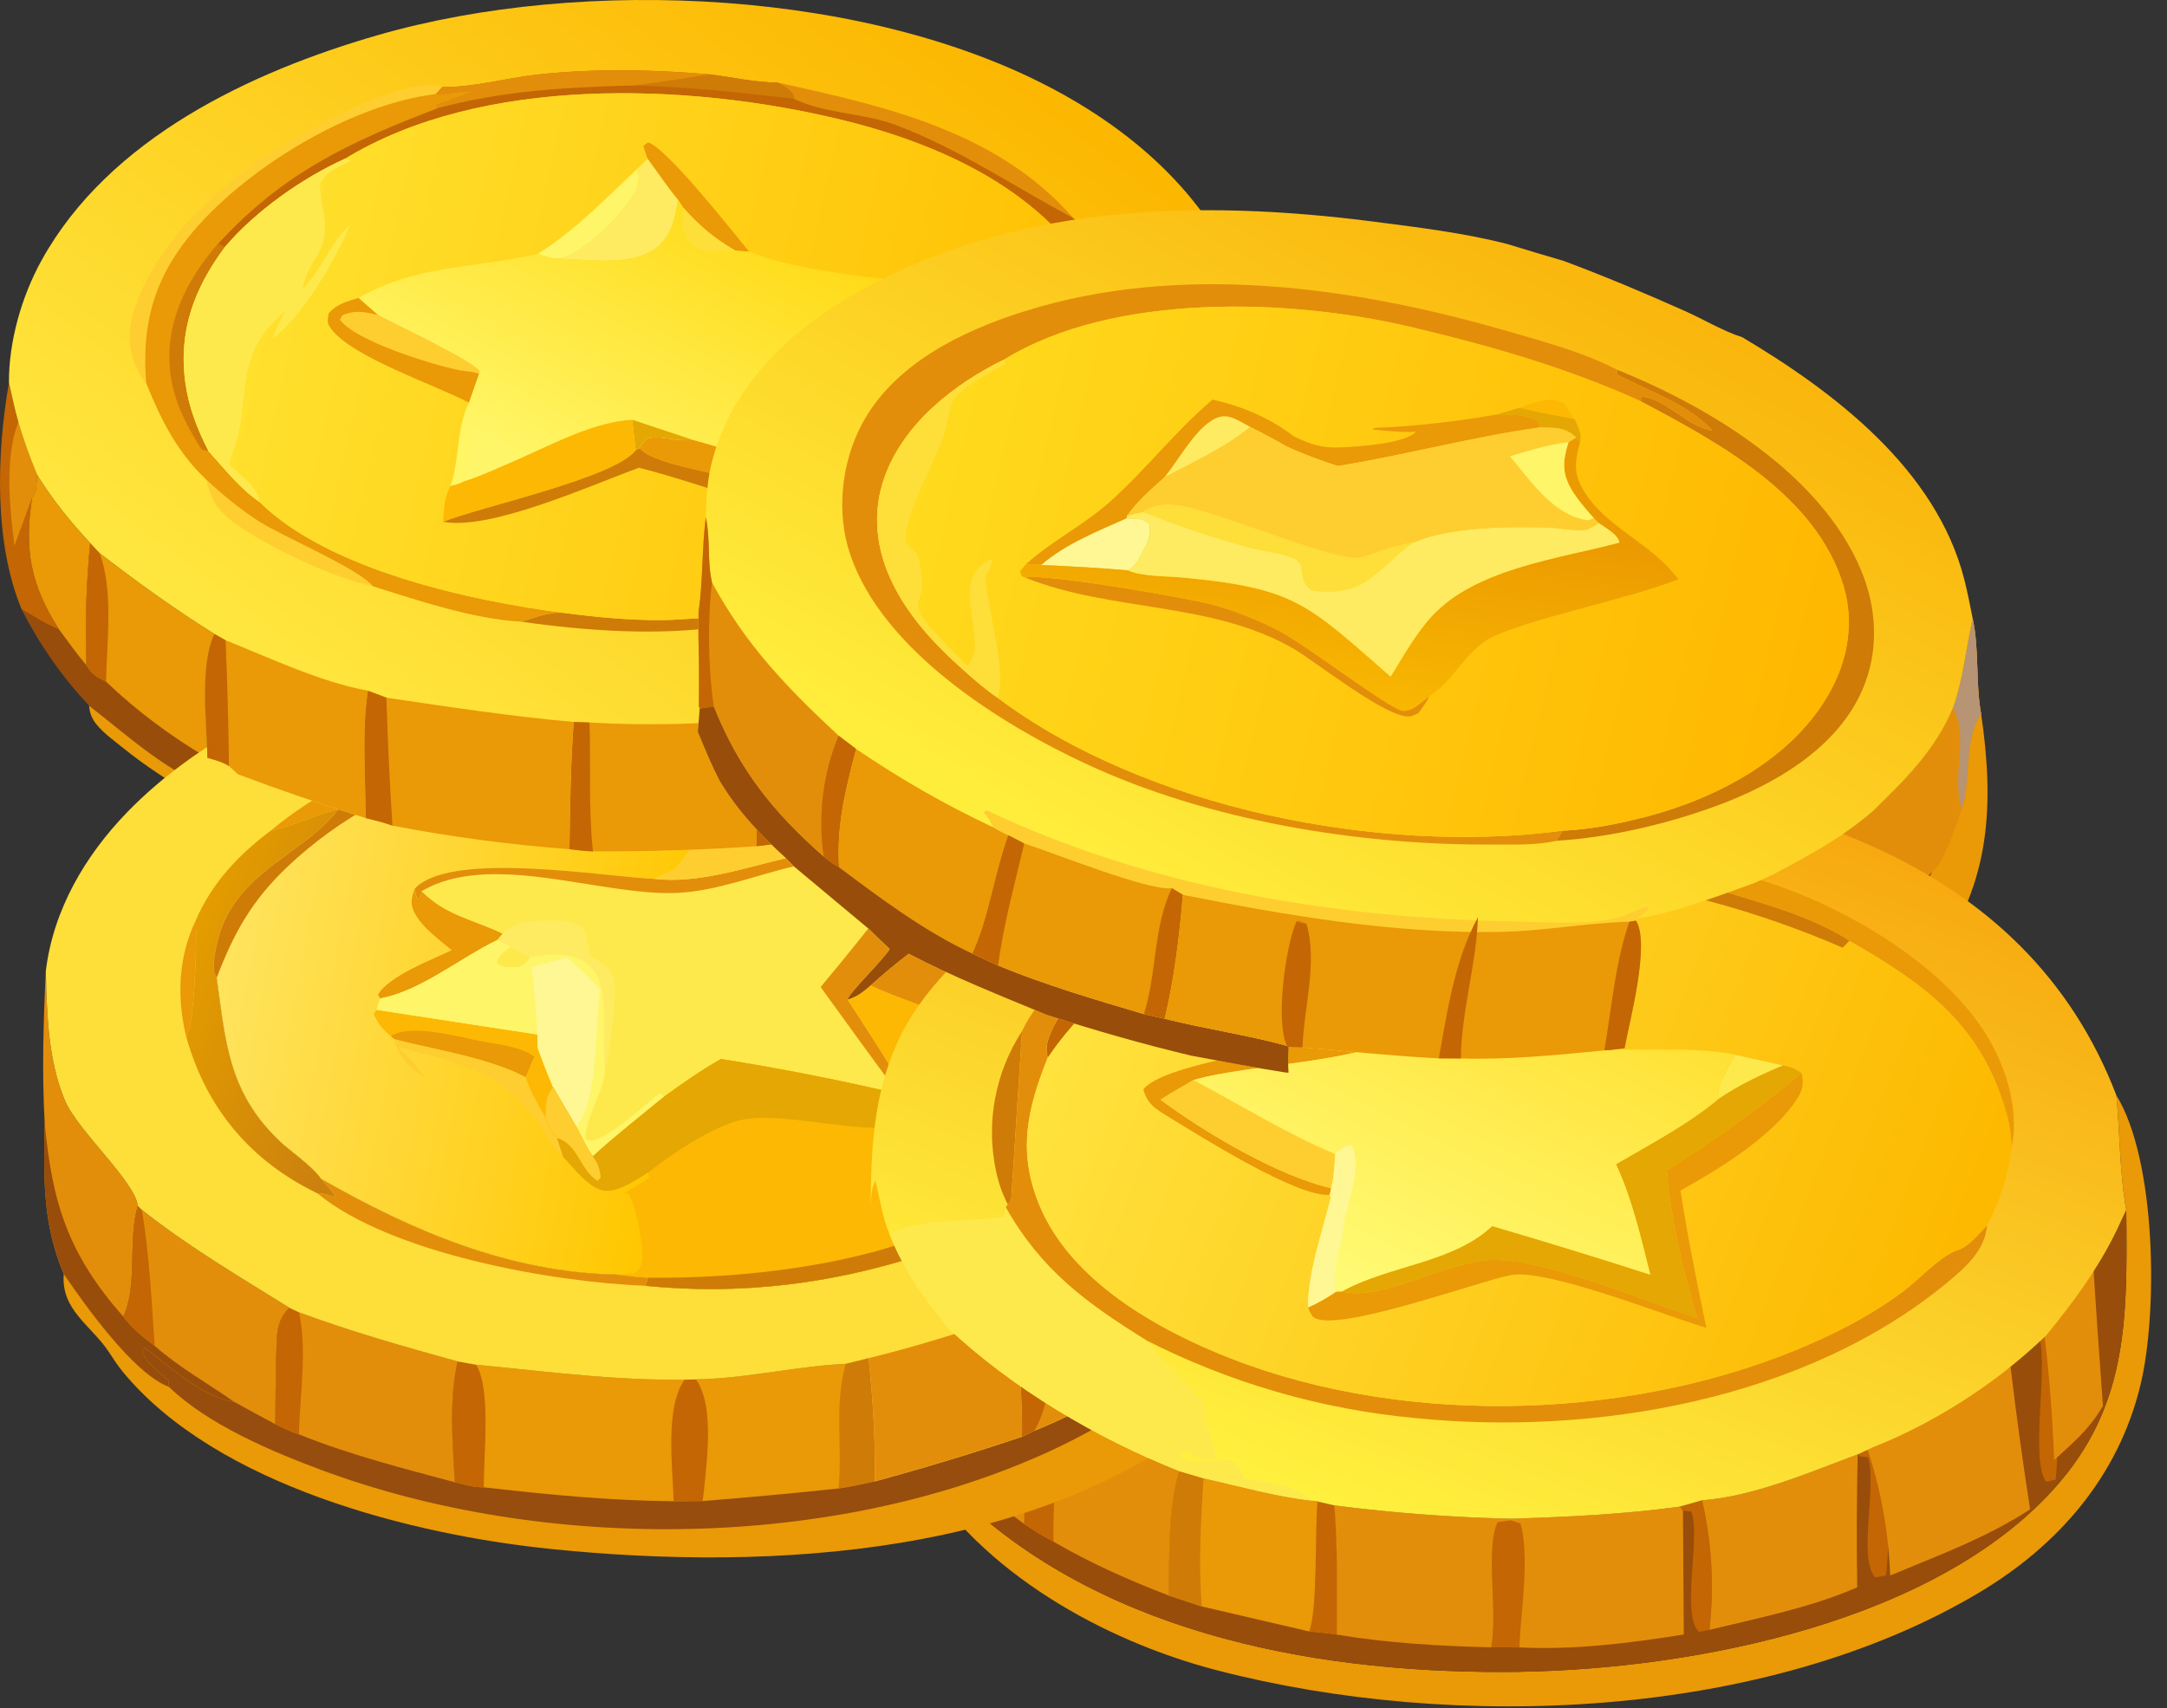 <svg width="52" height="41" viewBox="0 0 52 41" fill="none" xmlns="http://www.w3.org/2000/svg">
<rect x="0" y="0" width="52" height="41" fill="#333333" stroke="none"/>
<path d="M0.215 9.185C0.287 9.501 0.351 9.821 0.44 10.133C0.568 10.567 0.714 10.975 0.889 11.392C0.87 11.58 0.892 11.801 0.769 11.945C0.576 13.197 0.737 14.047 1.42 15.117C1.109 14.996 0.812 14.797 0.521 14.631C-0.148 13.025 -0.082 10.881 0.215 9.185Z" fill="#C36603"/>
<path d="M0.44 10.133C0.568 10.566 0.714 10.975 0.889 11.392C0.87 11.58 0.893 11.801 0.769 11.945L0.347 13.098C0.231 12.203 0.107 10.981 0.44 10.133Z" fill="#E38E0A"/>
<path d="M0.521 14.631C0.812 14.797 1.109 14.996 1.42 15.117C1.635 15.403 1.841 15.701 2.074 15.972C2.208 16.196 2.32 16.248 2.543 16.364C2.912 16.715 3.3 17.043 3.707 17.348C4.114 17.654 4.537 17.935 4.977 18.191C5.166 18.244 5.324 18.284 5.494 18.386L5.709 18.585C5.376 18.631 5.352 18.378 5.041 18.541L4.958 18.686C5.061 18.782 5.102 18.782 5.124 18.927C4.052 18.573 3.022 17.62 2.138 16.938C1.815 16.594 1.518 16.229 1.247 15.842C0.977 15.456 0.735 15.052 0.521 14.631Z" fill="#994D0A"/>
<path d="M0.889 11.392C1.255 11.985 1.689 12.525 2.165 13.033C2.07 14.011 2.039 14.99 2.074 15.972C1.841 15.7 1.635 15.402 1.42 15.116C0.737 14.047 0.576 13.197 0.769 11.945C0.892 11.801 0.87 11.58 0.889 11.392Z" fill="#EA9907"/>
<path d="M2.165 13.033L2.39 13.275C3.282 13.965 4.187 14.618 5.145 15.216C4.786 15.972 4.963 17.347 4.977 18.191C4.537 17.935 4.114 17.654 3.707 17.348C3.3 17.043 2.912 16.715 2.544 16.364C2.32 16.248 2.209 16.196 2.074 15.972C2.039 14.99 2.07 14.011 2.165 13.033Z" fill="#EA9907"/>
<path d="M2.165 13.033L2.39 13.275C2.728 14.171 2.563 15.412 2.544 16.364C2.32 16.248 2.209 16.196 2.074 15.972C2.039 14.99 2.07 14.011 2.165 13.033Z" fill="#C36603"/>
<path d="M1.1 23.303C1.124 24.336 1.153 25.449 1.557 26.415C1.857 27.13 3.25 28.373 3.307 28.945C3.063 29.768 3.314 30.844 2.958 31.602C3.18 31.893 3.42 32.084 3.712 32.304C4.298 32.824 4.99 33.203 5.628 33.655C5.592 33.647 5.556 33.638 5.52 33.631C4.804 33.48 4.046 32.785 3.472 32.351L3.416 32.434C3.492 32.707 3.833 32.939 4.039 33.125L4.057 33.291C3.2 32.972 2.032 31.315 1.53 30.582C1.012 29.356 1.05 28.24 1.072 26.941C1.005 25.732 1.041 24.512 1.1 23.303Z" fill="#E38E0A"/>
<path d="M1.072 26.94C1.248 28.884 1.645 30.113 2.958 31.602C3.18 31.893 3.42 32.084 3.712 32.304C4.299 32.824 4.991 33.203 5.628 33.655C5.592 33.647 5.556 33.638 5.52 33.631C4.804 33.48 4.047 32.785 3.473 32.351L3.416 32.434C3.492 32.707 3.833 32.939 4.039 33.125L4.057 33.291C3.2 32.972 2.032 31.315 1.53 30.582C1.012 29.355 1.05 28.24 1.072 26.94Z" fill="#994D0A"/>
<path d="M3.307 28.945L3.404 29.041C4.542 29.939 5.724 30.631 6.947 31.393C6.6 31.714 6.646 32.128 6.63 32.575C6.615 33.112 6.609 33.65 6.61 34.188C6.28 34.015 5.953 33.838 5.628 33.655C4.99 33.203 4.299 32.824 3.712 32.303C3.42 32.084 3.18 31.893 2.958 31.601C3.314 30.844 3.063 29.767 3.307 28.945Z" fill="#E38E0A"/>
<path d="M3.307 28.945L3.404 29.041C3.587 30.121 3.636 31.212 3.712 32.303C3.42 32.084 3.18 31.893 2.958 31.601C3.314 30.844 3.063 29.767 3.307 28.945Z" fill="#C36603"/>
<path d="M50.785 26.291C51.743 27.843 51.788 31.496 51.362 33.25C50.831 35.44 49.392 37.097 47.478 38.235C42.347 41.286 34.901 41.567 29.216 40.095C26.491 39.39 23.545 37.749 22.053 35.277C21.938 35.087 21.87 34.932 21.845 34.708C22.155 35.037 22.468 35.363 22.785 35.685C26.206 39.14 31.353 40.138 36.061 40.132C40.266 40.127 46.04 39.069 49.07 35.968C51.074 33.917 51.05 31.755 51.022 29.042C50.863 28.179 50.87 27.175 50.785 26.291Z" fill="#EA9907"/>
<path d="M30.518 8.151C31.459 9.647 31.579 11.617 31.2 13.319C30.658 15.751 29.05 17.731 26.977 19.039C22.402 21.924 15.781 22.477 10.605 21.277C7.998 20.672 5.06 19.65 2.958 17.956C2.735 17.776 2.373 17.518 2.235 17.271C2.169 17.154 2.149 17.067 2.138 16.938C3.022 17.62 4.052 18.573 5.124 18.927C5.102 18.782 5.062 18.782 4.958 18.686L5.041 18.541C5.353 18.378 5.376 18.631 5.709 18.585C6.722 18.966 7.744 19.316 8.777 19.636C8.993 19.691 9.209 19.741 9.417 19.818C10.823 20.088 12.239 20.277 13.666 20.384C13.853 20.405 14.04 20.432 14.229 20.436C15.538 20.442 16.846 20.401 18.152 20.312L18.774 20.237C21.821 19.61 24.208 18.848 26.941 17.341C27.206 17.18 27.449 17.006 27.693 16.813C28.281 16.316 28.806 15.72 29.329 15.156C29.984 13.518 30.09 11.979 30.253 10.239C30.376 9.541 30.469 8.858 30.518 8.151Z" fill="#EA9907"/>
<path d="M27.693 16.814C28.281 16.316 28.806 15.72 29.329 15.156C28.402 17.355 25.981 18.74 23.867 19.593C18.514 21.754 11.255 21.622 5.968 19.351C5.674 19.225 5.395 19.098 5.124 18.927C5.102 18.782 5.062 18.782 4.958 18.686L5.041 18.541C5.352 18.378 5.376 18.631 5.709 18.585C6.722 18.966 7.744 19.316 8.777 19.636C8.993 19.691 9.209 19.741 9.417 19.818C10.822 20.089 12.239 20.277 13.666 20.384C13.853 20.405 14.04 20.432 14.229 20.436C15.538 20.442 16.846 20.401 18.152 20.312L18.774 20.237C21.821 19.61 24.208 18.849 26.941 17.341C27.206 17.18 27.449 17.006 27.693 16.814Z" fill="#964D0D"/>
<path d="M51.022 29.042C51.05 31.755 51.074 33.917 49.07 35.968C46.04 39.069 40.266 40.127 36.061 40.132C31.353 40.138 26.206 39.14 22.785 35.685C22.468 35.363 22.155 35.037 21.845 34.708C21.302 33.861 21.018 33.142 20.921 32.136L20.994 32.275C21.418 33.093 21.706 33.854 22.298 34.587C22.635 33.767 22.373 32.494 22.529 31.593L22.751 31.877C24.311 33.339 26.308 34.517 28.293 35.309L28.88 35.482C29.74 35.674 30.624 35.926 31.499 36.023L31.616 36.04L32.02 36.134C33.428 36.315 34.841 36.422 36.261 36.454C37.61 36.41 38.972 36.349 40.31 36.163L40.843 36.012C42.079 35.921 43.416 35.343 44.578 34.91L44.955 34.733C46.355 34.183 47.781 33.277 48.885 32.258L49.102 32.053C49.743 31.267 50.323 30.489 50.771 29.578L51.022 29.042Z" fill="#994D0A"/>
<path d="M40.31 36.163L40.843 36.012C41.08 37.009 41.138 38.103 41.02 39.121L40.764 39.168C40.336 38.708 40.81 36.974 40.589 36.286L40.385 36.26L40.31 36.163Z" fill="#C36603"/>
<path d="M44.548 34.857L45.081 34.706C45.317 35.703 45.375 36.797 45.257 37.815L45.001 37.862C44.573 37.402 45.047 35.668 44.826 34.98L44.622 34.954L44.548 34.857Z" fill="#C36603"/>
<path d="M48.692 31.953L49.17 31.77C49.383 32.971 49.435 34.288 49.33 35.513L49.099 35.569C48.715 35.016 49.14 32.929 48.942 32.101L48.758 32.069L48.692 31.953Z" fill="#C36603"/>
<path d="M40.843 36.012C42.079 35.921 43.416 35.343 44.578 34.91C44.553 35.973 44.549 37.036 44.566 38.1C43.448 38.588 42.203 38.834 41.02 39.121C41.138 38.103 41.08 37.009 40.843 36.012Z" fill="#E38E0A"/>
<path d="M44.714 34.507C45.923 34.238 47.161 33.432 48.246 32.807C48.381 33.95 48.538 35.09 48.715 36.227C47.682 36.907 46.485 37.344 45.357 37.816C45.32 36.708 45.098 35.544 44.714 34.507Z" fill="#E38E0A"/>
<path d="M48.971 31.356C49.401 31.217 49.827 30.497 50.202 29.954C50.282 31.218 50.369 32.481 50.463 33.745C50.108 34.353 49.687 34.676 49.292 35.046C49.249 33.834 49.137 32.535 48.971 31.356Z" fill="#E38E0A"/>
<path d="M28.293 35.309L28.88 35.482C29.74 35.674 30.624 35.926 31.499 36.023L31.616 36.04L32.02 36.134C32.105 37.164 32.079 38.203 32.078 39.235C31.863 39.195 31.632 39.183 31.414 39.159L28.837 38.559L28.039 38.295C28.07 37.33 28.02 36.237 28.293 35.309Z" fill="#EA9907"/>
<path d="M31.616 36.04L32.02 36.134C32.105 37.164 32.079 38.203 32.078 39.236C31.863 39.195 31.632 39.183 31.414 39.159C31.621 38.667 31.55 36.718 31.616 36.04Z" fill="#C36603"/>
<path d="M28.293 35.309L28.88 35.482C28.813 36.504 28.759 37.536 28.837 38.559L28.039 38.295C28.07 37.33 28.02 36.237 28.293 35.309Z" fill="#CF7B07"/>
<path d="M22.53 31.593L22.751 31.876C24.311 33.339 26.308 34.517 28.293 35.309C28.02 36.237 28.07 37.33 28.039 38.295C27.089 37.927 26.164 37.52 25.284 37.006C25.035 36.879 24.806 36.73 24.573 36.577C23.972 36.139 23.426 35.652 22.911 35.117C22.648 34.96 22.487 34.828 22.298 34.587C22.635 33.767 22.373 32.493 22.53 31.593Z" fill="#E38E0A"/>
<path d="M24.573 36.577C24.615 35.726 24.558 34.843 24.994 34.085L25.122 34.035C25.453 34.724 25.237 36.206 25.284 37.006C25.035 36.879 24.806 36.73 24.573 36.577Z" fill="#C36603"/>
<path d="M32.02 36.134C33.428 36.315 34.842 36.422 36.261 36.453C37.61 36.409 38.972 36.348 40.31 36.163L40.385 36.26L40.405 39.232C39.114 39.44 37.767 39.608 36.458 39.542L35.779 39.54C34.541 39.51 33.301 39.44 32.078 39.235C32.079 38.203 32.105 37.164 32.02 36.134Z" fill="#E38E0A"/>
<path d="M36.252 36.491L36.487 36.567C36.711 37.374 36.497 38.674 36.458 39.542L35.779 39.54C35.948 38.705 35.633 37.191 35.936 36.536L36.252 36.491Z" fill="#C36603"/>
<path d="M47.338 14.85C47.499 15.605 47.402 16.384 47.54 17.139C47.853 19.266 47.777 21.213 46.446 22.988C44.282 25.874 40.013 26.972 36.626 27.433C35.31 27.613 34.016 27.672 32.687 27.653C32.438 30.17 31.164 32.232 29.228 33.832C24.963 37.358 18.521 37.719 13.24 37.182C9.891 36.842 5.206 35.659 2.954 32.936C2.825 32.78 2.717 32.61 2.605 32.441C2.184 31.809 1.46 31.444 1.53 30.582C2.032 31.315 3.2 32.972 4.057 33.291L4.039 33.125C3.833 32.939 3.492 32.707 3.416 32.434L3.473 32.351C4.047 32.785 4.804 33.48 5.52 33.631C5.556 33.638 5.592 33.647 5.628 33.655C5.953 33.838 6.28 34.016 6.61 34.188C6.609 33.65 6.616 33.112 6.63 32.575C6.647 32.128 6.6 31.715 6.947 31.393L7.177 31.5C8.435 31.966 9.688 32.321 10.981 32.678L11.423 32.758C13.28 32.935 15.079 33.186 16.954 33.101C18.075 33.049 19.181 32.79 20.295 32.737L20.845 32.599C20.946 33.564 21.011 34.587 20.994 35.557C22.181 35.234 23.357 34.877 24.522 34.485L24.822 34.341C25.901 33.906 26.988 33.298 27.873 32.54C27.954 32.505 28.04 32.438 28.114 32.391C28.717 31.814 29.37 31.237 29.902 30.596C30.829 29.482 30.646 28.349 30.53 27.015C30.556 26.819 30.709 26.523 30.766 26.316L30.665 26.184C30.744 26.038 30.795 25.899 30.854 25.744L30.92 25.748C30.904 25.537 30.911 25.342 30.924 25.132L31.256 25.141C32.344 25.232 33.437 25.348 34.527 25.404L35.054 25.406C36.211 25.439 37.351 25.325 38.5 25.211C38.66 25.208 38.825 25.179 38.985 25.161C39.105 24.503 39.604 22.653 39.258 22.098L39.27 22.049C40.227 21.896 41.192 21.519 42.104 21.193L42.509 21.008C43.382 20.551 44.208 20.109 44.956 19.461C45.72 18.715 46.449 17.997 46.865 16.995C47.107 16.311 47.176 15.558 47.338 14.85Z" fill="#EA9907"/>
<path d="M30.854 25.744L30.92 25.747L31.377 25.867C31.353 26.904 31.269 27.899 31.008 28.906C30.72 28.317 30.8 27.612 30.53 27.015C30.556 26.819 30.708 26.523 30.766 26.315L30.665 26.184C30.744 26.038 30.795 25.899 30.854 25.744Z" fill="#CF7B07"/>
<path d="M40.103 24.921C40.23 24.978 40.268 25.033 40.404 24.987C40.656 24.903 40.822 24.865 41.086 24.886L40.971 24.982L40.945 24.978L40.815 25.028L40.781 25.186C38.128 26.207 34.193 26.385 31.377 25.867L30.92 25.747C30.904 25.537 30.911 25.341 30.924 25.131L31.256 25.141C32.344 25.232 33.437 25.347 34.527 25.403L35.054 25.406C36.211 25.439 37.351 25.325 38.5 25.211C38.66 25.208 38.825 25.178 38.984 25.16L40.103 24.921Z" fill="#994D0A"/>
<path d="M47.338 14.85C47.499 15.605 47.402 16.384 47.54 17.139C47.108 17.764 47.315 18.683 47.078 19.421C46.945 19.756 46.657 20.744 46.367 20.925C45.314 23.088 43.227 24.333 41.034 25.114C40.952 25.143 40.866 25.164 40.781 25.186L40.815 25.028L40.945 24.978L40.971 24.982L41.086 24.887C40.822 24.865 40.656 24.903 40.404 24.987C40.268 25.033 40.23 24.978 40.103 24.921L38.984 25.161C39.105 24.503 39.604 22.653 39.258 22.098L39.27 22.049C40.227 21.896 41.191 21.519 42.104 21.193L42.509 21.008C43.382 20.551 44.208 20.109 44.956 19.461C45.719 18.715 46.449 17.997 46.865 16.995C47.107 16.311 47.176 15.558 47.338 14.85Z" fill="#E38E0A"/>
<path d="M47.338 14.85C47.499 15.605 47.402 16.384 47.54 17.139C47.108 17.764 47.315 18.683 47.078 19.421C46.814 18.626 47.26 17.668 46.864 16.995C47.107 16.311 47.176 15.558 47.338 14.85Z" fill="#B69474"/>
<path d="M44.939 22.566C45.478 22.072 45.845 21.435 46.367 20.925C45.313 23.088 43.227 24.333 41.034 25.114C40.951 25.143 40.866 25.164 40.781 25.186L40.815 25.028L40.945 24.978L40.97 24.982L41.086 24.887C40.822 24.865 40.655 24.903 40.404 24.987C40.267 25.034 40.23 24.978 40.102 24.921C40.672 24.779 41.223 24.581 41.777 24.39C42.029 24.301 42.265 24.199 42.507 24.083C43.039 23.833 43.746 23.538 44.206 23.177C44.627 22.849 44.889 22.397 44.943 21.869L45.012 21.142C45.014 21.157 45.016 21.173 45.019 21.189C45.09 21.665 45.011 22.096 44.939 22.566Z" fill="#964D0D"/>
<path d="M42.509 21.008C42.499 21.784 42.337 23.407 42.507 24.083C42.266 24.199 42.029 24.301 41.777 24.39C41.223 24.581 40.672 24.779 40.103 24.921L38.984 25.161C39.105 24.503 39.604 22.653 39.258 22.098L39.27 22.049C40.227 21.896 41.191 21.519 42.104 21.193L42.509 21.008Z" fill="#E38E0A"/>
<path d="M42.509 21.008C42.499 21.784 42.337 23.407 42.507 24.083C42.266 24.199 42.029 24.301 41.777 24.39C42.022 23.371 42.025 22.238 42.104 21.193L42.509 21.008Z" fill="#C36603"/>
<path d="M30.53 27.015C30.8 27.612 30.72 28.317 31.008 28.906C29.956 31.71 27.875 33.601 25.175 34.84C19.975 37.226 13.028 37.269 7.693 35.277C6.504 34.833 4.98 34.187 4.057 33.291L4.039 33.125C3.833 32.939 3.492 32.707 3.416 32.434L3.472 32.351C4.046 32.785 4.804 33.48 5.52 33.631C5.556 33.638 5.592 33.647 5.628 33.655C5.953 33.838 6.28 34.016 6.609 34.188C6.609 33.65 6.615 33.112 6.63 32.575C6.646 32.128 6.6 31.715 6.947 31.393L7.177 31.5C8.435 31.966 9.688 32.321 10.981 32.678L11.423 32.758C13.28 32.935 15.079 33.186 16.953 33.101C18.074 33.049 19.181 32.79 20.295 32.736L20.845 32.599C20.945 33.564 21.011 34.586 20.994 35.557C22.181 35.234 23.357 34.877 24.522 34.485L24.822 34.341C25.9 33.905 26.988 33.298 27.873 32.54C27.954 32.505 28.04 32.438 28.114 32.391C28.717 31.814 29.37 31.237 29.902 30.596C30.829 29.482 30.646 28.349 30.53 27.015Z" fill="#964D0D"/>
<path d="M6.61 34.188C6.609 33.65 6.616 33.112 6.63 32.575C6.647 32.128 6.6 31.715 6.947 31.393L7.177 31.5C8.435 31.966 9.688 32.321 10.981 32.678C10.771 33.568 10.863 34.666 10.912 35.578C9.644 35.238 8.392 34.919 7.171 34.428C6.981 34.372 6.791 34.269 6.61 34.188Z" fill="#E38E0A"/>
<path d="M6.61 34.188C6.609 33.65 6.616 33.112 6.63 32.575C6.647 32.128 6.6 31.715 6.947 31.393L7.177 31.5C7.37 32.401 7.199 33.503 7.171 34.428C6.981 34.372 6.791 34.269 6.61 34.188Z" fill="#C36603"/>
<path d="M20.295 32.736L20.845 32.599C20.945 33.564 21.011 34.586 20.994 35.557C20.704 35.619 20.415 35.684 20.121 35.728C19.035 35.843 17.948 35.944 16.859 36.03L16.165 36.034C14.631 36.021 13.134 35.874 11.611 35.7C11.374 35.704 11.141 35.631 10.912 35.578C10.863 34.666 10.771 33.568 10.981 32.678L11.423 32.758C13.28 32.935 15.079 33.186 16.953 33.101C18.074 33.049 19.181 32.79 20.295 32.736Z" fill="#EA9907"/>
<path d="M10.981 32.678L11.423 32.758C11.795 33.335 11.597 34.977 11.611 35.7C11.374 35.704 11.141 35.631 10.912 35.578C10.863 34.666 10.771 33.568 10.981 32.678Z" fill="#C36603"/>
<path d="M16.165 36.034C16.146 35.25 15.936 33.684 16.473 33.062L16.662 33.062C17.154 33.652 16.965 35.02 16.894 35.76C16.886 35.85 16.873 35.941 16.859 36.031L16.165 36.034Z" fill="#C36603"/>
<path d="M20.295 32.736L20.845 32.599C20.946 33.564 21.011 34.586 20.994 35.557C20.704 35.619 20.415 35.684 20.121 35.728C20.224 34.717 20.011 33.747 20.295 32.736Z" fill="#CF7B07"/>
<path d="M1.1 23.303C1.279 21.839 2.04 20.539 3.055 19.492C6.238 16.211 12.293 14.733 16.764 14.684L16.76 15.267C16.774 15.83 16.777 16.393 16.77 16.956L16.662 17.189C15.878 17.465 14.748 17.283 13.888 17.448C12.556 17.654 9.049 18.509 8.114 19.432C8.086 19.466 8.059 19.502 8.03 19.536C7.181 20.548 5.573 21 5.208 22.646C5.166 22.832 5.095 23.154 5.141 23.337C5.153 23.384 5.18 23.426 5.2 23.471C5.415 25 5.476 26.191 6.681 27.361C6.966 27.639 7.491 27.979 7.701 28.292C9.888 29.544 12.22 30.543 14.785 30.593C15.042 30.62 15.3 30.654 15.557 30.668L15.486 30.862C16.054 30.919 16.623 30.945 17.193 30.941C17.764 30.936 18.333 30.899 18.899 30.832C22.091 30.451 25.717 29.031 27.757 26.444C28.003 26.094 28.224 25.577 28.578 25.338C29.335 25.477 30.093 25.627 30.854 25.744C30.795 25.899 30.744 26.038 30.665 26.184L30.766 26.315C30.709 26.523 30.556 26.819 30.531 27.015C30.646 28.349 30.829 29.482 29.903 30.596C29.37 31.237 28.717 31.814 28.114 32.391C28.04 32.438 27.954 32.505 27.873 32.54C26.988 33.298 25.901 33.905 24.822 34.341L24.523 34.485C23.357 34.877 22.181 35.234 20.994 35.557C21.011 34.586 20.946 33.564 20.845 32.599L20.295 32.736C19.181 32.79 18.075 33.049 16.954 33.101C15.079 33.186 13.281 32.935 11.424 32.758L10.981 32.678C9.689 32.321 8.435 31.966 7.177 31.5L6.947 31.393C5.725 30.631 4.542 29.939 3.405 29.041L3.307 28.945C3.251 28.372 1.857 27.13 1.558 26.415C1.153 25.449 1.124 24.336 1.1 23.303Z" fill="#FEDE39"/>
<path d="M4.468 24.882C4.24 23.95 4.277 22.978 4.692 22.103C4.74 22.54 4.668 24.608 4.468 24.882Z" fill="#EA9907"/>
<path d="M16.688 16.811C16.688 16.289 16.696 15.785 16.76 15.266C16.774 15.829 16.777 16.393 16.77 16.956L16.662 17.188C15.877 17.465 14.748 17.283 13.888 17.448C14.09 17.313 14.172 17.2 14.303 17.002C15.057 16.85 15.916 16.866 16.688 16.811Z" fill="#EA9907"/>
<path d="M27.756 26.445C28.003 26.094 28.224 25.578 28.578 25.338C29.335 25.477 30.093 25.627 30.854 25.744C30.795 25.899 30.744 26.038 30.665 26.184C30.65 26.206 30.634 26.227 30.62 26.249C30.536 26.379 30.563 26.339 30.493 26.491C30.18 27.169 29.489 28.136 28.794 28.463C28.755 28.482 28.71 28.485 28.667 28.496L28.685 28.343C29.14 27.962 29.89 27.36 30.139 26.831C30.237 26.623 30.225 26.535 30.151 26.325C29.815 26.021 29.081 25.856 28.642 25.672L28.714 25.843L28.615 25.665C28.515 25.73 28.458 25.786 28.384 25.881C28.237 26.072 28.121 26.243 27.907 26.364C27.858 26.392 27.807 26.418 27.756 26.445Z" fill="#EA9907"/>
<path d="M7.701 28.292C9.888 29.544 12.22 30.543 14.785 30.592C15.041 30.62 15.299 30.654 15.556 30.668L15.486 30.862C13.274 30.781 9.364 30.087 7.62 28.646C7.764 28.638 7.911 28.693 8.051 28.728C7.953 28.569 7.822 28.433 7.701 28.292Z" fill="#E38E0A"/>
<path d="M6.511 19.927C8.58 18.201 11.684 17.344 14.303 17.002C14.172 17.2 14.09 17.313 13.888 17.448C12.556 17.654 9.049 18.509 8.114 19.432C7.56 19.551 7.064 19.825 6.511 19.927Z" fill="#EA9907"/>
<path d="M6.511 19.927C7.064 19.825 7.56 19.551 8.114 19.432C8.086 19.466 8.059 19.502 8.03 19.536C7.181 20.548 5.572 21 5.207 22.646C5.166 22.832 5.095 23.154 5.141 23.337C5.153 23.384 5.18 23.426 5.2 23.471C5.414 25 5.476 26.191 6.681 27.361C6.966 27.638 7.491 27.979 7.701 28.292C7.822 28.433 7.953 28.569 8.051 28.728C7.91 28.693 7.764 28.638 7.62 28.646C7.502 28.589 7.387 28.528 7.272 28.465C5.842 27.673 4.903 26.448 4.468 24.882C4.668 24.608 4.74 22.54 4.692 22.103C5.091 21.182 5.722 20.52 6.511 19.927Z" fill="url(#paint0_linear_511_1722)"/>
<path d="M30.665 26.184L30.766 26.315C30.708 26.523 30.556 26.819 30.53 27.015C30.646 28.349 30.829 29.482 29.902 30.596C29.37 31.237 28.717 31.814 28.114 32.391C28.04 32.438 27.954 32.505 27.873 32.54C27.757 31.571 27.693 30.616 27.732 29.64L28.131 29.294L28.258 29.1C27.977 29.123 27.507 29.524 27.257 29.686C27.65 29.227 28.194 28.874 28.667 28.495C28.709 28.485 28.755 28.482 28.794 28.463C29.489 28.136 30.18 27.169 30.493 26.491C30.563 26.338 30.536 26.379 30.62 26.249C30.634 26.227 30.65 26.205 30.665 26.184Z" fill="#E38E0A"/>
<path d="M28.131 29.294C28.062 30.316 28.044 31.367 28.114 32.39C28.04 32.438 27.954 32.505 27.873 32.54C27.757 31.571 27.693 30.616 27.732 29.64L28.131 29.294Z" fill="#C36603"/>
<path d="M27.732 29.64C27.693 30.616 27.757 31.572 27.873 32.54C26.988 33.298 25.9 33.906 24.822 34.341L24.522 34.485C24.554 33.517 24.371 32.416 24.57 31.476L24.965 31.303C25.534 30.766 26.98 30.187 27.732 29.64Z" fill="#E38E0A"/>
<path d="M24.965 31.302C25.226 32.266 25.33 33.453 24.822 34.341L24.522 34.485C24.554 33.517 24.371 32.416 24.57 31.476L24.965 31.302Z" fill="#C36603"/>
<path d="M20.845 32.599C22.113 32.291 23.333 31.891 24.57 31.476C24.371 32.416 24.554 33.517 24.522 34.485C23.357 34.877 22.181 35.234 20.994 35.557C21.011 34.587 20.945 33.564 20.845 32.599Z" fill="#E38E0A"/>
<path d="M13.888 17.448C14.748 17.283 15.878 17.465 16.662 17.189L16.77 16.956L16.791 17.006L16.745 17.563C16.907 17.966 17.071 18.36 17.271 18.747C17.714 19.478 18.23 20.023 18.86 20.598L19.05 20.795L20.837 22.286L21.352 22.78C21.176 23.064 20.397 23.803 20.338 23.992C20.576 23.923 20.711 23.806 20.895 23.65C21.188 23.38 21.489 23.135 21.805 22.892C22.876 23.451 24 23.896 25.115 24.358C26.263 24.731 27.404 25.056 28.578 25.338C28.224 25.577 28.003 26.094 27.756 26.444C25.717 29.031 22.09 30.451 18.899 30.832C18.333 30.899 17.764 30.936 17.193 30.941C16.623 30.946 16.054 30.919 15.486 30.862L15.556 30.668C15.299 30.654 15.042 30.62 14.785 30.593C12.22 30.543 9.888 29.544 7.701 28.292C7.491 27.979 6.966 27.639 6.681 27.361C5.476 26.191 5.415 25 5.2 23.471C5.18 23.426 5.153 23.384 5.141 23.337C5.095 23.154 5.166 22.832 5.208 22.646C5.573 21 7.181 20.548 8.03 19.536C8.059 19.502 8.086 19.466 8.114 19.432C9.049 18.509 12.556 17.654 13.888 17.448Z" fill="url(#paint1_linear_511_1722)"/>
<path d="M9.458 24.938C10.431 25.194 11.738 25.386 12.613 25.852C12.73 26.205 12.899 26.501 13.09 26.818C13.155 27.036 13.211 27.146 13.365 27.313L13.514 27.767C13.264 27.586 13.129 27.229 12.944 26.981C11.974 25.679 11.036 25.526 9.561 25.136C9.816 25.375 10.03 25.615 10.238 25.896C9.832 25.617 9.581 25.432 9.458 24.938Z" fill="#FECE30"/>
<path d="M9.945 21.345L10.012 21.59C10.123 21.48 10.088 21.546 10.118 21.392C10.697 21.974 11.36 22.072 12.066 22.412L11.933 22.564C11.05 22.988 10.081 23.796 9.121 23.966L9.071 23.877C9.32 23.429 10.386 23.027 10.841 22.807C10.532 22.547 10.127 22.264 9.943 21.899C9.836 21.685 9.876 21.56 9.945 21.345Z" fill="#EA9907"/>
<path d="M9.379 24.869C9.166 24.696 9.085 24.586 8.967 24.338L9.035 24.238L12.895 24.831L12.906 25.155C13.019 25.471 13.141 25.784 13.271 26.093C13.082 26.338 13.095 26.525 13.09 26.818C12.899 26.501 12.73 26.205 12.613 25.852C11.738 25.386 10.431 25.193 9.458 24.938L9.379 24.869Z" fill="#FDB803"/>
<path d="M9.379 24.869C9.832 24.568 10.967 24.876 11.492 24.982C11.89 25.062 12.496 25.113 12.819 25.363L12.613 25.852C11.738 25.386 10.431 25.193 9.458 24.938L9.379 24.869Z" fill="#EA9907"/>
<path d="M13.888 17.448C14.748 17.283 15.878 17.465 16.662 17.189L16.77 16.956L16.791 17.006L16.745 17.563C13.325 17.476 9.428 18.395 6.891 20.81C6.048 21.613 5.612 22.387 5.2 23.471C5.18 23.426 5.153 23.384 5.141 23.337C5.095 23.154 5.166 22.832 5.208 22.646C5.573 21 7.181 20.548 8.03 19.536C8.059 19.502 8.086 19.466 8.114 19.432C9.049 18.509 12.556 17.654 13.888 17.448Z" fill="#CF7B07"/>
<path d="M17.271 18.747C17.714 19.478 18.23 20.023 18.86 20.598L19.05 20.795L20.837 22.286L21.351 22.78C21.176 23.064 20.397 23.803 20.338 23.992C20.82 24.734 21.313 25.476 21.745 26.248L21.567 26.259C20.167 25.928 18.719 25.643 17.298 25.419C16.82 25.694 16.38 25.999 15.935 26.324C15.363 26.796 14.771 27.255 14.225 27.756C14.069 27.549 13.947 27.265 13.821 27.035L13.271 26.093C13.141 25.784 13.019 25.471 12.906 25.156L12.896 24.831L9.035 24.238L9.121 23.966C10.081 23.796 11.05 22.988 11.933 22.564L12.066 22.412C11.36 22.072 10.697 21.975 10.118 21.392C10.088 21.546 10.123 21.481 10.013 21.59L9.945 21.345C9.962 21.325 9.977 21.303 9.996 21.286C10.932 20.43 14.45 21.037 15.714 21.097C15.789 21.059 15.861 21.017 15.938 20.982C16.062 20.925 16.08 20.946 16.193 20.844C16.48 20.584 17.229 19.503 17.306 19.177C17.329 19.079 17.28 18.856 17.271 18.747Z" fill="#FEE94D"/>
<path d="M20.836 22.286L21.351 22.78C21.176 23.064 20.397 23.803 20.338 23.992C20.82 24.734 21.313 25.475 21.745 26.247L21.567 26.259C20.93 25.413 20.315 24.548 19.692 23.692C20.08 23.228 20.461 22.76 20.836 22.286Z" fill="#E38E0A"/>
<path d="M12.065 22.412C12.324 22.128 12.741 22.109 13.117 22.096C13.38 22.087 13.716 22.078 13.937 22.247C14.077 22.355 14.125 22.775 14.149 22.945C14.389 23.102 14.649 23.192 14.727 23.489C14.828 23.876 14.603 25.27 14.519 25.719C14.46 25.197 14.513 24.714 14.488 24.198C14.47 23.831 14.406 23.361 14.08 23.126C13.668 22.829 13.193 22.898 12.72 22.971L12.261 22.729L11.933 22.564L12.065 22.412Z" fill="#FEEB61"/>
<path d="M18.859 20.598L19.05 20.795C18.135 21.008 17.194 21.389 16.257 21.432C14.424 21.517 11.773 20.409 10.118 21.392C10.088 21.546 10.123 21.481 10.013 21.59L9.945 21.345C9.962 21.325 9.977 21.303 9.996 21.286C10.932 20.43 14.45 21.037 15.714 21.097C16.751 21.213 17.858 20.834 18.859 20.598Z" fill="#E38E0A"/>
<path d="M17.271 18.747C17.714 19.478 18.23 20.023 18.86 20.598C17.859 20.834 16.751 21.213 15.714 21.097C15.789 21.059 15.861 21.017 15.938 20.982C16.062 20.925 16.08 20.946 16.193 20.844C16.48 20.584 17.229 19.503 17.306 19.177C17.329 19.079 17.28 18.856 17.271 18.747Z" fill="#FECE30"/>
<path d="M9.121 23.966C10.081 23.796 11.05 22.988 11.933 22.564L12.261 22.729L12.721 22.971C13.193 22.898 13.668 22.829 14.081 23.126C14.406 23.361 14.47 23.831 14.488 24.198C14.514 24.714 14.46 25.197 14.519 25.719L14.5 25.835C14.431 26.245 13.997 26.996 14.058 27.346C14.213 27.406 14.235 27.391 14.383 27.321C14.883 27.085 15.394 26.59 15.827 26.243L15.935 26.323C15.363 26.796 14.771 27.255 14.225 27.756C14.069 27.549 13.947 27.265 13.821 27.035L13.271 26.093C13.141 25.784 13.019 25.471 12.906 25.155L12.896 24.831L9.035 24.238L9.121 23.966Z" fill="#FEF569"/>
<path d="M12.261 22.729L12.721 22.972C12.633 23.113 12.601 23.127 12.461 23.204C12.223 23.212 12.112 23.256 11.915 23.113C11.987 22.889 12.075 22.864 12.261 22.729Z" fill="#FEE94D"/>
<path d="M12.761 23.212L13.604 22.976C13.884 23.225 14.154 23.467 14.399 23.752C14.285 24.526 14.357 26.499 13.821 27.035L13.271 26.093C13.141 25.784 13.019 25.471 12.906 25.156L12.895 24.831C12.861 24.291 12.816 23.751 12.761 23.212Z" fill="#FEF794"/>
<path d="M21.804 22.892C22.876 23.451 24 23.896 25.115 24.358C26.263 24.731 27.404 25.056 28.577 25.338C28.224 25.577 28.003 26.094 27.756 26.444C25.717 29.03 22.09 30.451 18.899 30.832C18.332 30.899 17.764 30.935 17.193 30.941C16.622 30.945 16.053 30.919 15.486 30.862L15.556 30.668C15.299 30.654 15.041 30.62 14.785 30.592L15.232 30.563C15.317 30.481 15.381 30.407 15.406 30.287C15.467 29.991 15.257 28.903 15.076 28.649L14.971 28.639C15.181 28.527 15.38 28.396 15.582 28.27L15.55 28.145C15.282 28.308 14.901 28.577 14.576 28.583C14.169 28.59 13.777 28.039 13.514 27.767L13.365 27.313C13.211 27.146 13.155 27.036 13.09 26.818C13.094 26.525 13.082 26.338 13.271 26.093L13.821 27.035C13.947 27.265 14.069 27.549 14.225 27.756C14.771 27.255 15.363 26.796 15.934 26.323C16.38 25.998 16.82 25.694 17.298 25.418C18.719 25.643 20.167 25.928 21.567 26.259L21.745 26.247C21.313 25.475 20.82 24.734 20.338 23.992C20.576 23.922 20.711 23.806 20.895 23.65C21.188 23.38 21.489 23.135 21.804 22.892Z" fill="#FDB803"/>
<path d="M21.804 22.892C22.876 23.451 24 23.896 25.115 24.358C25.59 24.826 26.407 24.851 26.966 25.226L26.943 25.327C26.794 25.348 26.672 25.357 26.523 25.34C25.726 25.4 21.729 24.071 20.895 23.65C21.188 23.38 21.489 23.135 21.804 22.892Z" fill="#E38E0A"/>
<path d="M25.115 24.358C26.263 24.731 27.404 25.056 28.577 25.338C28.224 25.577 28.003 26.094 27.756 26.444C25.717 29.031 22.09 30.451 18.899 30.832C18.332 30.899 17.764 30.936 17.193 30.941C16.623 30.946 16.053 30.919 15.486 30.862L15.556 30.668C17.317 30.687 19.222 30.509 20.933 30.057C22.796 29.566 25.817 28.09 26.756 26.329C26.882 26.092 26.943 25.854 26.854 25.59C26.807 25.451 26.644 25.409 26.523 25.34C26.672 25.357 26.794 25.348 26.943 25.327L26.966 25.226C26.407 24.851 25.59 24.826 25.115 24.358Z" fill="#CF7B07"/>
<path d="M17.298 25.419C18.719 25.643 20.167 25.928 21.567 26.259L21.745 26.247C21.897 26.484 22.029 26.615 22.038 26.899C21.197 27.414 18.806 26.616 17.747 26.891C17.038 27.076 16.121 27.695 15.55 28.145C15.282 28.308 14.901 28.577 14.576 28.583C14.169 28.59 13.777 28.039 13.514 27.767L13.365 27.313C13.211 27.146 13.155 27.036 13.09 26.818C13.094 26.525 13.082 26.338 13.271 26.093L13.821 27.035C13.947 27.265 14.069 27.549 14.225 27.756C14.771 27.255 15.363 26.796 15.934 26.324C16.38 25.998 16.82 25.694 17.298 25.419Z" fill="#E4A703"/>
<path d="M13.271 26.093L13.821 27.035C13.947 27.265 14.069 27.549 14.225 27.756C14.351 27.938 14.39 28.041 14.414 28.261L14.341 28.344C13.918 28.094 13.885 27.472 13.365 27.313C13.211 27.146 13.155 27.036 13.09 26.818C13.094 26.525 13.082 26.338 13.271 26.093Z" fill="#FECE30"/>
<path d="M20.893 28.955C20.901 27.584 20.959 26.303 21.528 25.034C22.647 22.539 26.061 20.671 28.504 19.734C33.486 17.822 40.098 18.142 44.956 20.328C47.682 21.555 49.71 23.482 50.785 26.291C50.87 27.175 50.863 28.179 51.022 29.042L50.771 29.578C50.323 30.489 49.743 31.267 49.102 32.053L48.885 32.258C47.781 33.276 46.355 34.183 44.955 34.733L44.578 34.91C43.416 35.343 42.079 35.921 40.843 36.012L40.31 36.163C38.972 36.349 37.61 36.41 36.261 36.454C34.842 36.422 33.428 36.315 32.02 36.134L31.616 36.04L31.499 36.023C30.624 35.926 29.74 35.674 28.88 35.482L28.293 35.309C26.308 34.517 24.311 33.339 22.751 31.877L22.53 31.593C22.026 30.966 21.636 30.358 21.338 29.608C21.172 29.205 21.109 28.757 21.006 28.333C20.903 28.529 20.908 28.74 20.893 28.955Z" fill="url(#paint2_linear_511_1722)"/>
<path d="M24.525 24.753L24.273 28.687C24.262 28.845 24.268 28.813 24.183 28.908C24.046 28.638 23.958 28.386 23.897 28.088C23.882 28.017 23.869 27.946 23.858 27.874C23.847 27.802 23.837 27.731 23.829 27.659C23.822 27.586 23.815 27.514 23.811 27.442C23.807 27.369 23.804 27.297 23.804 27.224C23.803 27.151 23.804 27.079 23.807 27.006C23.81 26.934 23.814 26.862 23.821 26.789C23.827 26.717 23.835 26.645 23.845 26.573C23.855 26.501 23.867 26.43 23.88 26.358C23.894 26.287 23.909 26.216 23.926 26.145C23.943 26.075 23.961 26.005 23.981 25.935C24.002 25.865 24.024 25.796 24.047 25.728C24.071 25.659 24.097 25.591 24.124 25.524C24.151 25.456 24.179 25.39 24.21 25.324C24.24 25.258 24.272 25.193 24.305 25.128C24.339 25.064 24.374 25 24.411 24.938C24.447 24.875 24.485 24.814 24.525 24.753Z" fill="#CF7B07"/>
<path d="M26.413 22.841C26.682 22.538 27.096 22.339 27.449 22.147C31.201 20.105 36.918 19.639 40.984 20.828C43.202 21.168 46.103 22.672 47.447 24.515C48.03 25.314 48.432 26.375 48.3 27.377C48.292 27.431 48.279 27.484 48.269 27.537C48.264 27.286 48.234 27.049 48.17 26.806C47.587 24.621 46.233 23.646 44.38 22.581C43.105 21.769 41.609 21.569 40.239 20.997C39.407 20.82 38.593 20.727 37.742 20.699C36.759 20.622 35.749 20.597 34.764 20.643C34.388 20.66 34.013 20.684 33.637 20.715C32.91 20.765 32.203 20.91 31.497 21.084L31.489 20.98C31.86 20.864 32.191 20.779 32.579 20.733C32.742 20.714 32.669 20.725 32.857 20.675L32.833 20.751L32.742 20.6C31.551 20.742 29.492 21.329 28.398 21.859C27.788 22.155 27.06 22.69 26.413 22.841Z" fill="#EA9907"/>
<path d="M26.413 22.841C27.06 22.69 27.788 22.155 28.397 21.859C29.492 21.329 31.551 20.742 32.742 20.6L32.833 20.752L32.857 20.675C32.669 20.725 32.742 20.714 32.578 20.733C32.191 20.779 31.86 20.864 31.489 20.98L31.497 21.084L31.347 21.141C29.417 21.871 26.149 22.686 25.221 24.772C25.129 24.979 25.083 25.159 25.142 25.384C24.649 26.616 24.409 27.655 24.948 28.944C25.706 30.76 27.796 31.929 29.541 32.609C33.825 34.277 39.347 34.089 43.553 32.209C44.281 31.883 45.012 31.488 45.652 31.01C46.047 30.716 46.48 30.22 46.916 30.026C47.231 29.948 47.465 29.633 47.685 29.407C47.632 30.008 47.177 30.411 46.733 30.779C43.322 33.606 38.253 34.472 33.95 34.037C33.669 34.011 33.389 33.978 33.11 33.938C32.831 33.899 32.553 33.853 32.276 33.8C31.999 33.748 31.724 33.689 31.45 33.623C31.175 33.558 30.903 33.486 30.632 33.407C30.362 33.328 30.093 33.244 29.826 33.153C29.56 33.061 29.295 32.964 29.033 32.86C28.771 32.756 28.512 32.647 28.255 32.531C27.998 32.415 27.744 32.293 27.493 32.165C26.043 31.263 24.984 30.484 24.132 28.979L24.183 28.909C24.267 28.813 24.261 28.845 24.273 28.687L24.525 24.753C24.868 23.993 25.703 23.24 26.413 22.841Z" fill="#E38E0A"/>
<path d="M24.132 28.979C24.984 30.484 26.043 31.262 27.493 32.164C27.519 32.198 27.545 32.232 27.572 32.265C27.988 32.761 28.496 33.263 28.944 33.741C28.939 33.79 28.933 33.839 28.93 33.888C28.898 34.303 29.118 34.579 29.194 34.978C28.997 35.066 28.969 35.051 28.754 34.979C28.653 34.946 28.55 34.892 28.454 34.847L28.282 34.903C28.41 35.021 28.443 35.036 28.613 35.079C28.917 35.085 29.195 35.077 29.496 35.033C29.748 35.152 29.746 35.236 29.864 35.481C30.407 35.572 31.075 35.648 31.499 36.023C30.624 35.926 29.74 35.674 28.881 35.481L28.293 35.309C26.308 34.517 24.311 33.339 22.751 31.876L22.53 31.593C22.026 30.966 21.636 30.358 21.338 29.608C22.205 29.23 23.188 29.345 24.094 29.202L24.132 28.979Z" fill="#FEE94D"/>
<path d="M34.764 20.643C35.749 20.596 36.759 20.622 37.742 20.699C38.593 20.726 39.407 20.82 40.239 20.997C41.609 21.569 43.105 21.768 44.38 22.581C46.233 23.646 47.588 24.621 48.17 26.806C48.234 27.049 48.264 27.286 48.269 27.537C48.188 28.226 48.008 28.79 47.686 29.406C47.465 29.633 47.232 29.948 46.916 30.025C46.48 30.22 46.047 30.716 45.652 31.01C45.012 31.487 44.282 31.883 43.553 32.209C39.347 34.089 33.825 34.277 29.541 32.608C27.797 31.929 25.707 30.76 24.948 28.943C24.409 27.655 24.649 26.616 25.143 25.384C25.083 25.159 25.13 24.979 25.222 24.772C26.15 22.686 29.417 21.871 31.347 21.141L31.497 21.083C32.203 20.91 32.911 20.765 33.638 20.714C34.013 20.683 34.388 20.66 34.764 20.643Z" fill="url(#paint3_linear_511_1722)"/>
<path d="M33.637 20.715C34.013 20.684 34.388 20.66 34.764 20.644C34.935 20.848 35.002 20.846 35.25 20.92C34.693 20.964 34.128 20.992 33.576 21.071L33.637 20.715Z" fill="#C36603"/>
<path d="M34.764 20.643C35.749 20.596 36.759 20.622 37.742 20.699L37.779 20.983C36.934 20.936 36.097 20.887 35.251 20.92C35.002 20.846 34.935 20.848 34.764 20.643Z" fill="#C36603"/>
<path d="M37.742 20.698C38.593 20.726 39.407 20.82 40.239 20.997C41.609 21.569 43.105 21.768 44.38 22.581L44.217 22.747C42.132 21.842 40.025 21.295 37.779 20.983L37.742 20.698Z" fill="#CF7B07"/>
<path d="M31.912 28.679C31.136 28.75 28.81 27.277 28.016 26.793C27.724 26.615 27.522 26.488 27.437 26.146C28.033 25.389 32.649 24.898 33.813 24.739C32.849 25.512 30 25.525 28.641 25.923C28.377 26.079 28.106 26.229 27.848 26.396C28.887 27.173 30.68 28.235 31.944 28.521L31.912 28.679Z" fill="#EA9907"/>
<path d="M31.497 21.083C32.203 20.91 32.911 20.765 33.638 20.714L33.576 21.071C30.606 21.503 27.255 22.555 25.372 25.062C25.293 25.168 25.217 25.275 25.143 25.384C25.083 25.159 25.13 24.979 25.222 24.772C26.15 22.686 29.417 21.871 31.347 21.141L31.497 21.083Z" fill="#C36603"/>
<path d="M27.848 26.396C28.106 26.229 28.377 26.079 28.641 25.923C29.751 26.512 30.886 27.219 32.042 27.701C32.021 27.976 32.014 28.254 31.944 28.521C30.68 28.235 28.887 27.173 27.848 26.396Z" fill="#FECE30"/>
<path d="M43.234 25.759C43.292 26.056 43.248 26.201 43.074 26.449C42.468 27.317 41.239 28.069 40.324 28.576C40.497 29.683 40.717 30.776 40.946 31.872C39.933 31.57 37.118 30.443 36.251 30.606C35.466 30.754 31.778 32.114 31.475 31.564C31.403 31.433 31.424 31.488 31.394 31.377C31.636 31.272 31.841 31.149 32.06 31.003L32.202 30.997C33.18 31.255 34.765 30.229 35.886 30.241C37.181 30.256 39.433 31.215 40.73 31.642C40.384 30.475 40.098 29.308 39.998 28.091C41.112 27.409 42.224 26.588 43.234 25.759Z" fill="#EA9907"/>
<path d="M41.631 25.314L42.787 25.572C42.972 25.61 43.08 25.648 43.234 25.759C42.223 26.588 41.112 27.409 39.998 28.091C40.098 29.308 40.383 30.475 40.73 31.642C39.432 31.215 37.181 30.256 35.886 30.241C34.765 30.229 33.18 31.255 32.202 30.997C33.335 30.368 34.866 30.319 35.806 29.429C37.076 29.801 38.341 30.19 39.601 30.596C39.378 29.704 39.167 28.782 38.779 27.945C39.604 27.461 40.506 26.991 41.239 26.376C41.16 26.061 41.492 25.62 41.631 25.314Z" fill="#E4A703"/>
<path d="M41.631 25.314L42.787 25.572C42.238 25.802 41.734 26.04 41.239 26.376C41.16 26.061 41.492 25.62 41.631 25.314Z" fill="#FEE94D"/>
<path d="M35.605 22.978C36.266 23.798 37.074 25.012 38.201 25.143C39.343 25.274 40.478 25.091 41.632 25.313C41.492 25.62 41.161 26.061 41.239 26.376C40.506 26.991 39.604 27.461 38.779 27.945C39.167 28.782 39.378 29.704 39.601 30.596C38.341 30.19 37.076 29.801 35.806 29.429C34.866 30.319 33.335 30.368 32.202 30.997L32.06 31.003C31.841 31.149 31.636 31.272 31.394 31.377C31.358 30.623 31.756 29.484 31.935 28.743L31.912 28.679L31.944 28.521C32.014 28.254 32.021 27.976 32.042 27.701C30.886 27.219 29.751 26.512 28.641 25.923C30 25.525 32.849 25.512 33.813 24.739C34.448 24.193 35.021 23.577 35.605 22.978Z" fill="url(#paint4_linear_511_1722)"/>
<path d="M32.042 27.701C32.202 27.565 32.213 27.515 32.429 27.489C32.672 27.89 32.411 28.685 32.302 29.131C32.291 29.178 32.278 29.225 32.266 29.271C32.257 29.008 32.282 28.669 32.199 28.423C32.105 28.527 32.02 28.632 31.935 28.743L31.912 28.68L31.944 28.521C32.014 28.254 32.021 27.976 32.042 27.701Z" fill="#FEF794"/>
<path d="M31.935 28.743C32.021 28.632 32.105 28.527 32.199 28.423C32.282 28.669 32.257 29.007 32.266 29.271C32.222 29.855 31.957 30.346 32.051 30.935C32.054 30.957 32.057 30.98 32.06 31.003C31.841 31.149 31.636 31.272 31.394 31.377C31.358 30.623 31.756 29.484 31.935 28.743Z" fill="#FEF794"/>
<path d="M0.215 9.184C0.209 8.195 0.521 7.111 0.998 6.248C2.611 3.331 5.994 1.73 9.063 0.844C13.978 -0.574 20.959 -0.275 25.512 2.267C27.662 3.466 29.402 5.208 30.092 7.618C30.252 7.789 30.397 7.948 30.517 8.151C30.469 8.858 30.376 9.541 30.253 10.239C30.09 11.979 29.984 13.518 29.329 15.156C28.806 15.72 28.281 16.316 27.693 16.814C27.449 17.006 27.206 17.18 26.941 17.341C24.207 18.848 21.821 19.61 18.774 20.237L18.152 20.312C16.846 20.401 15.538 20.442 14.229 20.436C14.04 20.432 13.853 20.405 13.665 20.384C12.238 20.277 10.822 20.088 9.417 19.818C9.208 19.741 8.993 19.691 8.777 19.636C7.744 19.316 6.721 18.966 5.709 18.585L5.494 18.386C5.323 18.284 5.166 18.244 4.977 18.191C4.963 17.347 4.785 15.972 5.145 15.216C4.187 14.618 3.282 13.965 2.39 13.275L2.165 13.033C1.689 12.525 1.255 11.985 0.889 11.392C0.714 10.975 0.568 10.566 0.44 10.133C0.351 9.821 0.287 9.501 0.215 9.184Z" fill="url(#paint5_linear_511_1722)"/>
<path d="M12.513 14.922C12.845 14.819 13.177 14.68 13.528 14.711C14.322 14.815 15.096 14.889 15.899 14.884C16.356 14.882 16.845 14.807 17.297 14.843L17.318 15.039C15.8 15.266 14.03 15.142 12.513 14.922Z" fill="#CF7B07"/>
<path d="M4.951 11.514C5.361 11.891 5.768 12.234 6.241 12.531C6.828 12.898 8.626 13.66 8.942 14.07C7.962 13.851 6.643 13.226 5.804 12.676C5.325 12.361 5.063 12.086 4.951 11.514Z" fill="#FECE30"/>
<path d="M18.655 1.98C21.241 2.55 23.921 3.143 25.748 5.227C24.319 4.471 23.049 3.589 21.516 3.004C20.732 2.704 19.82 2.734 19.061 2.372C19.058 2.354 19.06 2.334 19.053 2.317C18.981 2.132 18.817 2.08 18.655 1.98Z" fill="#E38E0A"/>
<path d="M3.507 9.193C3.489 9.173 3.466 9.155 3.451 9.132C3.092 8.597 3.022 8.059 3.215 7.454C3.831 5.525 5.756 4.015 7.465 3.094C8.166 2.717 9.835 1.852 10.617 2.089L10.459 2.259C8.402 2.5 5.809 4.083 4.522 5.693C3.664 6.767 3.4 7.841 3.507 9.193Z" fill="#FECE30"/>
<path d="M25.01 13.916L24.984 13.861C24.661 13.719 24.133 13.911 23.791 14.002C23.817 13.757 24.269 13.712 24.475 13.664C26.558 13.173 27.877 12.344 29.425 10.938C29.216 11.556 28.976 12.042 28.522 12.525C27.993 12.857 27.479 13.2 26.972 13.564C26.352 13.751 25.663 13.939 25.01 13.916Z" fill="#FEDE39"/>
<path d="M30.092 7.618C30.252 7.789 30.397 7.948 30.518 8.151C30.469 8.858 30.376 9.541 30.253 10.239C29.986 10.868 29.619 11.46 29.281 12.052C29.089 12.253 28.886 12.447 28.727 12.676C28.331 13.084 27.929 13.476 27.503 13.854L27.429 13.877C26.69 14.219 26.017 14.678 25.255 14.973C25.616 14.64 25.967 14.287 26.37 14.004C26.602 13.91 26.781 13.724 26.972 13.564C27.48 13.2 27.993 12.857 28.522 12.525C28.976 12.042 29.216 11.556 29.425 10.939C30.107 9.868 30.107 8.843 30.092 7.618Z" fill="#FEF794"/>
<path d="M25.01 13.916C25.663 13.939 26.352 13.751 26.972 13.564C26.781 13.724 26.602 13.91 26.37 14.004C25.967 14.287 25.615 14.64 25.255 14.973C26.017 14.678 26.69 14.219 27.429 13.877C27.363 14.17 27.342 14.201 27.129 14.415C25.699 15.106 24.366 15.874 22.82 16.298C21.57 16.666 19.979 17.144 18.675 17.153C19.09 16.635 21.343 16.596 22.09 16.231C22.494 16.035 22.843 15.645 23.15 15.319C23.566 14.877 24.206 14.785 24.698 14.439C24.764 14.279 24.819 14.153 24.927 14.015C24.953 13.981 24.983 13.949 25.01 13.916Z" fill="#FEE94D"/>
<path d="M30.253 10.239C30.09 11.979 29.984 13.518 29.329 15.156C28.806 15.72 28.281 16.316 27.693 16.814C27.449 17.006 27.206 17.18 26.941 17.341C26.81 16.429 26.817 15.292 27.129 14.415C27.342 14.201 27.363 14.17 27.429 13.877L27.503 13.854C27.929 13.476 28.331 13.084 28.727 12.676C28.886 12.447 29.089 12.253 29.28 12.052C29.619 11.46 29.986 10.868 30.253 10.239Z" fill="#EA9907"/>
<path d="M28.727 12.675C28.886 12.447 29.089 12.252 29.28 12.052C29.291 12.678 28.713 13.467 28.299 13.908C28.209 14.004 28.125 14.069 28.011 14.132C27.919 14.103 27.836 14.081 27.752 14.033C27.704 13.964 27.574 13.9 27.503 13.854C27.928 13.475 28.331 13.084 28.727 12.675Z" fill="#FECE30"/>
<path d="M27.503 13.854C27.574 13.9 27.705 13.965 27.752 14.033C27.494 14.707 27.477 16.138 27.693 16.814C27.449 17.006 27.206 17.18 26.941 17.341C26.81 16.429 26.817 15.292 27.129 14.415C27.342 14.202 27.363 14.17 27.429 13.877L27.503 13.854Z" fill="#C36603"/>
<path d="M5.145 15.216L5.413 15.368C6.496 15.799 7.685 16.371 8.829 16.579C8.681 17.567 8.774 18.637 8.777 19.636C7.744 19.316 6.721 18.966 5.709 18.585L5.494 18.386C5.324 18.284 5.166 18.244 4.977 18.19C4.963 17.347 4.785 15.972 5.145 15.216Z" fill="#EA9907"/>
<path d="M5.145 15.216L5.413 15.368C5.456 16.374 5.483 17.38 5.494 18.386C5.324 18.284 5.166 18.244 4.977 18.19C4.963 17.347 4.785 15.972 5.145 15.216Z" fill="#C36603"/>
<path d="M10.458 2.259L10.545 2.259C10.8 2.256 11.13 2.158 11.363 2.201L10.464 2.52L10.495 2.598C8.371 3.409 6.784 4.154 5.225 5.856L5.398 5.929C4.659 6.922 4.271 7.956 4.452 9.213C4.536 9.795 4.737 10.308 5.004 10.828C5.394 11.261 5.745 11.713 6.227 12.048C7.873 13.683 11.316 14.428 13.528 14.711C13.177 14.68 12.844 14.819 12.513 14.922C11.381 14.866 10.029 14.413 8.942 14.07C8.627 13.66 6.828 12.899 6.241 12.531C5.769 12.234 5.361 11.892 4.951 11.514C4.247 10.845 3.866 10.082 3.507 9.193C3.4 7.842 3.664 6.767 4.522 5.693C5.809 4.084 8.402 2.5 10.458 2.259Z" fill="#EA9907"/>
<path d="M5.004 10.828L4.839 10.792C4.445 10.166 4.128 9.555 4.073 8.8C3.99 7.671 4.508 6.685 5.225 5.856L5.398 5.929C4.659 6.922 4.271 7.956 4.452 9.213C4.536 9.795 4.737 10.307 5.004 10.828Z" fill="#CF7B07"/>
<path d="M10.617 2.089C11.349 2.101 12.158 1.871 12.896 1.79C14.283 1.639 15.663 1.668 17.051 1.787C17.566 1.851 18.141 1.984 18.656 1.98C18.818 2.079 18.981 2.131 19.054 2.317C19.06 2.334 19.058 2.353 19.061 2.372C19.82 2.734 20.732 2.704 21.516 3.004C23.05 3.588 24.319 4.47 25.748 5.226C26.628 6.095 27.404 7.194 27.405 8.483C27.406 9.781 26.668 10.945 25.758 11.816C23.576 13.907 20.248 14.757 17.318 15.039L17.297 14.842C19.476 14.624 21.652 14.153 23.578 13.072C24.876 12.343 26.349 11.147 26.735 9.642C26.999 8.611 26.756 7.521 26.212 6.623C24.919 4.49 22.449 3.416 20.122 2.858C16.502 1.991 11.564 1.806 8.282 3.809C7.249 4.278 6.136 5.061 5.398 5.929L5.225 5.856C6.784 4.153 8.372 3.409 10.495 2.598L10.465 2.52L11.363 2.2C11.13 2.158 10.801 2.256 10.546 2.258L10.459 2.259L10.617 2.089Z" fill="#C36603"/>
<path d="M17.051 1.788C17.566 1.851 18.141 1.984 18.655 1.98C18.817 2.08 18.981 2.132 19.053 2.317C19.06 2.334 19.058 2.354 19.061 2.372C17.774 2.223 16.522 2.087 15.226 2.051C15.835 1.971 16.444 1.883 17.051 1.788Z" fill="#CF7B07"/>
<path d="M10.616 2.089C11.349 2.101 12.158 1.871 12.895 1.79C14.283 1.639 15.663 1.668 17.051 1.787C16.444 1.883 15.835 1.971 15.226 2.051C13.6 2.095 12.075 2.172 10.495 2.598L10.464 2.52L11.363 2.2C11.13 2.158 10.8 2.256 10.545 2.258L10.458 2.259L10.616 2.089Z" fill="#E38E0A"/>
<path d="M14.145 17.343C15.578 17.425 16.949 17.38 18.378 17.251C18.145 18.2 18.185 19.336 18.152 20.312C16.846 20.401 15.538 20.442 14.229 20.436C14.04 20.432 13.853 20.405 13.665 20.384C13.681 19.364 13.692 18.347 13.768 17.329L14.145 17.343Z" fill="#EA9907"/>
<path d="M13.768 17.329L14.145 17.342C14.18 18.364 14.118 19.422 14.229 20.436C14.04 20.432 13.853 20.405 13.665 20.384C13.681 19.364 13.692 18.347 13.768 17.329Z" fill="#C36603"/>
<path d="M8.829 16.58L9.271 16.746C10.771 16.968 12.256 17.195 13.768 17.329C13.692 18.347 13.681 19.364 13.665 20.384C12.239 20.277 10.822 20.089 9.417 19.818C9.208 19.741 8.993 19.691 8.777 19.636C8.774 18.637 8.681 17.567 8.829 16.58Z" fill="#EA9907"/>
<path d="M8.829 16.58L9.271 16.746C9.303 17.771 9.352 18.795 9.417 19.818C9.208 19.741 8.993 19.691 8.777 19.636C8.774 18.637 8.681 17.567 8.829 16.58Z" fill="#C36603"/>
<path d="M22.819 16.298C24.366 15.874 25.699 15.106 27.129 14.415C26.817 15.292 26.81 16.429 26.94 17.341C24.207 18.849 21.821 19.61 18.773 20.237L18.152 20.312C18.185 19.336 18.145 18.2 18.378 17.251L18.576 17.203L18.675 17.153C19.979 17.144 21.57 16.666 22.819 16.298Z" fill="#EA9907"/>
<path d="M22.747 16.415L22.933 16.488C23.178 17.115 23.012 18.654 22.791 19.269C22.617 19.167 22.546 19.146 22.5 18.929C22.37 18.322 22.407 16.921 22.747 16.415Z" fill="#C36603"/>
<path d="M18.576 17.202L18.731 17.304C18.843 18.263 18.763 19.271 18.773 20.237L18.152 20.312C18.185 19.336 18.145 18.2 18.378 17.251L18.576 17.202Z" fill="#C36603"/>
<path d="M8.282 3.809C11.564 1.807 16.502 1.991 20.122 2.858C22.449 3.416 24.919 4.49 26.212 6.623C26.756 7.521 26.999 8.612 26.735 9.642C26.349 11.147 24.876 12.343 23.578 13.072C21.652 14.153 19.476 14.624 17.297 14.843C16.845 14.807 16.356 14.882 15.899 14.884C15.096 14.889 14.323 14.815 13.528 14.711C11.316 14.428 7.873 13.682 6.228 12.048C5.745 11.713 5.394 11.261 5.004 10.828C4.737 10.308 4.536 9.795 4.452 9.213C4.271 7.956 4.659 6.922 5.398 5.929C6.136 5.061 7.249 4.278 8.282 3.809Z" fill="url(#paint6_linear_511_1722)"/>
<path d="M15.303 4.04C15.353 4.303 15.335 4.476 15.191 4.702C14.88 5.192 14.009 6.09 13.425 6.21C13.229 6.206 13.092 6.16 12.909 6.091C13.793 5.542 14.549 4.75 15.303 4.04Z" fill="#FEF569"/>
<path d="M15.54 3.812L15.437 3.506L15.546 3.419C15.959 3.502 17.614 5.595 17.974 6.04L17.643 6.015C17.143 5.727 16.78 5.418 16.399 4.99L16.272 4.799C16.012 4.487 15.781 4.139 15.54 3.812Z" fill="#EA9907"/>
<path d="M15.54 3.812C15.781 4.139 16.012 4.487 16.271 4.799C16.191 5.268 16.109 5.703 15.691 5.99C15.116 6.385 14.101 6.232 13.425 6.211C14.009 6.091 14.88 5.192 15.191 4.702C15.335 4.476 15.354 4.303 15.304 4.04L15.54 3.812Z" fill="#FEEB61"/>
<path d="M15.341 10.756C15.433 10.84 15.509 10.896 15.626 10.949C16.159 11.196 16.877 11.286 17.449 11.46C18.436 11.759 19.361 12.325 20.405 12.431C20.669 12.005 19.729 10.141 19.736 9.524C19.736 9.499 19.741 9.474 19.744 9.449C20.006 9.738 20.715 12.027 20.718 12.424C20.718 12.457 20.712 12.49 20.709 12.522C20.525 12.65 20.343 12.604 20.129 12.569C18.521 12.307 16.919 11.63 15.335 11.227C14.184 11.642 11.771 12.742 10.63 12.523C11.595 12.143 14.757 11.467 15.255 10.804L15.341 10.756Z" fill="#CF7B07"/>
<path d="M11.255 9.665C10.445 9.24 8.457 8.575 7.952 7.9C7.835 7.744 7.86 7.699 7.889 7.519C8.093 7.288 8.325 7.238 8.608 7.151L9.073 7.561C9.43 7.751 11.4 8.69 11.508 8.909L11.497 8.97L11.255 9.665Z" fill="#EA9907"/>
<path d="M11.497 8.97C11.436 8.954 11.356 8.932 11.296 8.922C11.206 8.908 11.113 8.904 11.022 8.886C10.378 8.759 8.512 8.181 8.154 7.671L8.22 7.567C8.543 7.431 8.738 7.486 9.073 7.561C9.43 7.751 11.4 8.69 11.508 8.909L11.497 8.97Z" fill="#FECE30"/>
<path d="M12.47 11.006C13.3 10.643 14.26 10.122 15.171 10.075L15.255 10.804C14.757 11.467 11.595 12.143 10.63 12.524C10.652 12.233 10.664 11.92 10.81 11.663C10.923 11.633 11.027 11.616 11.126 11.553C11.583 11.408 12.028 11.193 12.47 11.006Z" fill="#FDB803"/>
<path d="M21.741 6.762C22.001 6.709 22.203 6.732 22.429 6.872C22.61 6.985 22.691 7.082 22.77 7.284C22.688 7.563 22.604 7.654 22.35 7.798C21.461 8.298 20.606 8.9 19.744 9.45C19.741 9.474 19.736 9.499 19.736 9.524C19.729 10.141 20.669 12.005 20.405 12.431C19.361 12.325 18.436 11.759 17.449 11.46C16.877 11.287 16.16 11.196 15.626 10.95C15.51 10.896 15.433 10.84 15.341 10.756L15.508 10.536C15.824 10.438 16.139 10.577 16.465 10.569L16.639 10.562C17.662 10.836 18.665 11.206 19.659 11.565C19.419 10.521 19.036 9.52 18.671 8.514C19.633 7.835 20.724 7.352 21.741 6.762Z" fill="#EA9907"/>
<path d="M8.282 3.809L8.419 3.856C8.145 3.998 7.822 4.115 7.681 4.405C7.685 4.636 7.71 4.828 7.756 5.056C7.951 6.014 7.459 6.122 7.267 6.866C7.262 6.882 7.284 6.895 7.293 6.91C7.726 6.45 7.916 5.85 8.401 5.395C8.038 6.268 7.294 7.525 6.555 8.124C6.613 7.862 6.745 7.709 6.843 7.469C6.186 8.008 5.949 8.561 5.862 9.39C5.811 9.873 5.786 10.285 5.625 10.752L5.49 11.143C5.72 11.365 6.207 11.719 6.228 12.048C5.745 11.713 5.394 11.261 5.004 10.828C4.737 10.307 4.536 9.795 4.452 9.213C4.271 7.956 4.659 6.922 5.398 5.929C6.136 5.061 7.249 4.278 8.282 3.809Z" fill="#FEE94D"/>
<path d="M16.272 4.799L16.399 4.99C16.779 5.418 17.143 5.727 17.643 6.016L17.974 6.041C19.055 6.468 20.579 6.621 21.741 6.761C20.723 7.352 19.633 7.835 18.671 8.514C19.036 9.519 19.418 10.521 19.659 11.565C18.665 11.206 17.662 10.835 16.639 10.562L16.465 10.568C16.138 10.577 15.824 10.438 15.508 10.536L15.341 10.756L15.255 10.804L15.171 10.075C14.26 10.122 13.3 10.643 12.47 11.005C12.028 11.193 11.583 11.408 11.126 11.553C11.027 11.616 10.923 11.633 10.81 11.663C11.035 11.025 10.944 10.276 11.255 9.665L11.497 8.97L11.508 8.909C11.4 8.69 9.43 7.751 9.073 7.561L8.608 7.151C9.962 6.364 11.342 6.443 12.813 6.113L12.909 6.091C13.092 6.16 13.229 6.206 13.425 6.21C14.101 6.232 15.116 6.385 15.691 5.99C16.109 5.703 16.191 5.268 16.272 4.799Z" fill="url(#paint7_linear_511_1722)"/>
<path d="M15.171 10.075L16.639 10.562L16.465 10.568C16.138 10.577 15.824 10.438 15.508 10.536L15.341 10.756L15.255 10.804L15.171 10.075Z" fill="#E4A703"/>
<path d="M16.399 4.99C16.779 5.418 17.143 5.727 17.643 6.016C17.617 6.019 17.591 6.023 17.565 6.025C17.521 6.03 17.478 6.033 17.434 6.037C17.298 6.049 17.152 6.07 17.017 6.051C16.807 6.022 16.594 5.897 16.484 5.717C16.341 5.481 16.351 5.248 16.399 4.99Z" fill="#FEDE39"/>
<path d="M11.126 11.553C11.171 11.239 11.248 10.673 11.483 10.449C11.575 10.362 11.657 10.393 11.776 10.392C12.076 10.555 12.249 10.748 12.47 11.005C12.028 11.193 11.583 11.408 11.126 11.553Z" fill="#FEF569"/>
<path d="M16.937 12.417C16.948 11.962 16.971 11.528 17.084 11.085C17.531 9.329 18.855 8.031 20.373 7.134C24.18 4.884 28.731 4.772 32.989 5.323C34.045 5.46 35.133 5.591 36.165 5.856C36.612 5.994 37.061 6.128 37.511 6.259C38.499 6.625 39.462 7.034 40.425 7.462C40.873 7.661 41.349 7.95 41.809 8.095C44.028 9.416 46.464 11.271 47.136 13.909C47.215 14.22 47.276 14.536 47.338 14.85C47.176 15.559 47.107 16.311 46.865 16.995C46.449 17.997 45.719 18.715 44.956 19.461C44.208 20.109 43.382 20.551 42.509 21.008L42.104 21.193C41.192 21.519 40.227 21.896 39.27 22.049L39.258 22.098C39.604 22.653 39.105 24.503 38.984 25.161C38.825 25.179 38.66 25.208 38.5 25.212C37.351 25.325 36.211 25.439 35.054 25.407L34.527 25.404C33.437 25.348 32.344 25.232 31.256 25.141L30.924 25.132C30.911 25.342 30.904 25.537 30.92 25.748L30.854 25.744C30.092 25.628 29.335 25.477 28.578 25.338C27.404 25.057 26.263 24.731 25.115 24.358C24 23.896 22.876 23.451 21.805 22.893C21.489 23.135 21.188 23.38 20.895 23.65C20.711 23.806 20.576 23.923 20.338 23.992C20.397 23.803 21.176 23.064 21.351 22.781L20.837 22.286L19.05 20.795L18.86 20.598C18.23 20.023 17.714 19.478 17.271 18.747C17.071 18.36 16.907 17.966 16.744 17.563L16.79 17.006L16.77 16.956C16.777 16.393 16.774 15.83 16.76 15.267L16.763 14.684C16.872 13.932 16.84 13.171 16.937 12.417Z" fill="url(#paint8_linear_511_1722)"/>
<path d="M23.828 19.856C23.814 19.826 23.802 19.795 23.788 19.766C23.735 19.657 23.682 19.59 23.602 19.502L23.673 19.447C27.575 21.3 31.961 22.028 36.253 22.115C37.027 22.131 38.142 22.216 38.883 22.008C38.978 21.981 39.064 21.931 39.155 21.895C39.275 21.847 39.404 21.81 39.526 21.768L39.581 21.801C39.477 21.897 39.385 21.969 39.27 22.049L39.258 22.098L39.1 22.123C38.069 22.152 37.04 22.347 36.002 22.367C33.458 22.416 30.868 21.972 28.384 21.477L28.121 21.319C27.562 21.389 25.252 20.458 24.576 20.244L24.195 20.047C24.068 19.999 23.947 19.921 23.828 19.856Z" fill="#FECE30"/>
<path d="M39.367 9.629L39.391 9.52C39.994 9.575 40.491 10.251 41.093 10.336C40.501 9.686 39.559 9.393 38.795 8.982L38.805 8.875C41.017 9.765 43.689 11.374 44.656 13.68C45.044 14.606 45.093 15.634 44.688 16.563C44.073 17.977 42.55 18.846 41.163 19.352C39.97 19.788 38.617 20.103 37.349 20.181L37.493 19.939C38.152 19.913 38.863 19.77 39.5 19.604C41.195 19.161 43.011 18.213 43.897 16.635C44.343 15.842 44.502 14.938 44.236 14.058C43.579 11.874 41.236 10.623 39.367 9.629Z" fill="#CF7B07"/>
<path d="M16.937 12.417C17.052 12.943 16.966 13.456 17.085 13.98C17.897 15.483 18.884 16.507 20.126 17.66L20.544 17.977C20.29 18.95 20.072 19.796 20.134 20.814C19.995 20.741 19.887 20.662 19.767 20.561C18.546 19.488 17.734 18.47 17.129 16.958L16.79 17.006L16.77 16.956C16.777 16.393 16.774 15.83 16.76 15.267L16.763 14.684C16.872 13.932 16.84 13.171 16.937 12.417Z" fill="#E38E0A"/>
<path d="M16.937 12.417C17.052 12.943 16.966 13.456 17.085 13.98C16.977 14.896 16.992 16.044 17.129 16.958L16.79 17.006L16.77 16.956C16.777 16.393 16.774 15.83 16.76 15.267L16.763 14.684C16.872 13.932 16.84 13.171 16.937 12.417Z" fill="#C36603"/>
<path d="M20.126 17.66L20.544 17.977C20.29 18.95 20.072 19.795 20.134 20.814C19.995 20.741 19.887 20.662 19.767 20.561C19.62 19.618 19.745 18.539 20.126 17.66Z" fill="#C36603"/>
<path d="M20.544 17.977C21.602 18.698 22.667 19.309 23.828 19.856C23.947 19.921 24.068 19.999 24.195 20.047C23.863 20.954 23.73 22.029 23.332 22.888C22.173 22.344 21.153 21.578 20.134 20.814C20.072 19.795 20.29 18.95 20.544 17.977Z" fill="#EA9907"/>
<path d="M16.79 17.006L17.129 16.957C17.734 18.469 18.546 19.488 19.767 20.561C19.887 20.662 19.995 20.741 20.134 20.814C21.154 21.578 22.173 22.344 23.332 22.888L23.951 23.175C25.091 23.645 26.268 23.99 27.449 24.341L27.949 24.453C28.915 24.696 29.924 24.839 30.879 25.102L30.924 25.131C30.911 25.341 30.904 25.537 30.92 25.747L30.854 25.744C30.092 25.627 29.335 25.477 28.578 25.338C27.404 25.056 26.263 24.731 25.115 24.358C24 23.896 22.876 23.451 21.805 22.892C21.489 23.135 21.188 23.38 20.895 23.65C20.711 23.806 20.576 23.922 20.338 23.992C20.397 23.803 21.176 23.064 21.351 22.78L20.837 22.286L19.05 20.795L18.86 20.598C18.23 20.023 17.714 19.478 17.271 18.747C17.071 18.36 16.907 17.966 16.744 17.563L16.79 17.006Z" fill="#994D0A"/>
<path d="M24.195 20.047L24.576 20.244C25.252 20.458 27.562 21.389 28.121 21.319L28.384 21.477C28.303 22.473 28.177 23.479 27.949 24.453L27.449 24.341C26.268 23.991 25.091 23.645 23.951 23.175L23.332 22.888C23.73 22.029 23.863 20.954 24.195 20.047Z" fill="#EA9907"/>
<path d="M28.121 21.319L28.384 21.476C28.303 22.473 28.177 23.478 27.949 24.453L27.449 24.341C27.761 23.38 27.673 22.229 28.121 21.319Z" fill="#C36603"/>
<path d="M24.195 20.047L24.576 20.244C24.354 21.211 24.077 22.19 23.951 23.175L23.332 22.888C23.73 22.029 23.863 20.954 24.195 20.047Z" fill="#C36603"/>
<path d="M37.349 20.181C36.86 20.296 36.252 20.269 35.748 20.271C32.559 20.285 28.986 19.693 26.082 18.345C23.998 17.378 21.183 15.613 20.402 13.31C20.061 12.304 20.188 11.107 20.686 10.175C21.455 8.733 23.089 7.941 24.583 7.472C28.327 6.295 32.468 6.876 36.172 7.948C37.038 8.199 38.006 8.458 38.805 8.875L38.795 8.982C39.559 9.393 40.501 9.686 41.093 10.336C40.491 10.251 39.994 9.575 39.391 9.52L39.367 9.629C37.586 8.82 35.761 8.301 33.863 7.85C30.979 7.165 26.725 7.01 24.096 8.63C22.904 9.21 21.68 10.168 21.223 11.459C20.919 12.322 21.025 13.203 21.426 14.015C21.822 14.818 22.454 15.491 23.119 16.081C23.384 16.32 23.643 16.544 23.938 16.747C27.483 19.407 33.132 20.52 37.493 19.938L37.349 20.181Z" fill="#E38E0A"/>
<path d="M28.383 21.477C30.868 21.972 33.458 22.416 36.002 22.367C37.039 22.347 38.069 22.152 39.099 22.123L39.258 22.098C39.604 22.653 39.105 24.503 38.984 25.161C38.825 25.179 38.66 25.208 38.5 25.212C37.351 25.325 36.211 25.439 35.054 25.406L34.526 25.404C33.437 25.348 32.344 25.232 31.256 25.141L30.923 25.132L30.879 25.102C29.924 24.839 28.915 24.696 27.949 24.453C28.177 23.479 28.303 22.473 28.383 21.477Z" fill="#EA9907"/>
<path d="M34.527 25.403C34.733 24.253 34.906 23.054 35.466 22.013C35.426 23.157 35.068 24.275 35.054 25.406L34.527 25.403Z" fill="#C36603"/>
<path d="M39.258 22.098C39.604 22.653 39.105 24.503 38.984 25.16C38.825 25.178 38.66 25.208 38.5 25.211C38.668 24.219 38.765 23.07 39.1 22.123L39.258 22.098Z" fill="#C36603"/>
<path d="M30.879 25.102C30.61 24.503 30.84 22.814 31.079 22.195C31.09 22.166 31.105 22.138 31.118 22.109L31.357 22.188L31.134 22.084L31.137 22.08L31.349 22.174C31.625 23.101 31.284 24.186 31.256 25.141L30.923 25.132L30.879 25.102Z" fill="#C36603"/>
<path d="M24.096 8.63C26.725 7.01 30.979 7.165 33.863 7.85C35.761 8.301 37.586 8.82 39.367 9.629C41.236 10.623 43.579 11.874 44.237 14.058C44.502 14.938 44.343 15.843 43.898 16.635C43.011 18.213 41.195 19.161 39.5 19.604C38.863 19.77 38.152 19.913 37.494 19.939C33.132 20.52 27.483 19.408 23.938 16.747C23.643 16.544 23.384 16.32 23.119 16.081C22.454 15.492 21.822 14.818 21.426 14.015C21.025 13.203 20.919 12.322 21.224 11.46C21.68 10.168 22.904 9.21 24.096 8.63Z" fill="url(#paint9_linear_511_1722)"/>
<path d="M36.449 9.791C36.833 9.669 37.15 9.494 37.527 9.677L37.785 10.061C37.339 9.979 36.893 9.889 36.449 9.791Z" fill="#FDB803"/>
<path d="M36.45 9.791C36.893 9.889 37.339 9.979 37.786 10.061C37.872 10.273 37.967 10.391 37.913 10.621L37.824 10.502C37.557 10.244 37.307 10.271 36.956 10.258C36.941 10.164 36.958 10.229 36.855 10.084C36.542 9.932 36.256 9.95 35.914 9.949L36.45 9.791Z" fill="#E4A703"/>
<path d="M24.606 13.866C25 13.744 28.513 14.35 29.119 14.518C29.678 14.673 30.212 14.887 30.724 15.159C31.335 15.478 33.303 16.987 33.653 17.06C33.705 17.071 33.824 17.04 33.861 17.023C34.011 16.956 34.172 16.806 34.304 16.705C34.229 16.855 34.134 16.984 34.036 17.12C33.965 17.145 33.898 17.189 33.823 17.196C33.278 17.249 31.58 15.884 31.036 15.569C29.073 14.433 26.656 14.691 24.606 13.866Z" fill="#E38E0A"/>
<path d="M24.096 8.63L24.119 8.735C23.793 8.92 22.953 9.343 22.84 9.693C22.744 9.987 22.71 10.294 22.602 10.591C22.44 11.04 21.526 12.73 21.779 13.066C21.808 13.104 21.969 13.254 22.009 13.292C22.515 14.956 21.16 13.948 23.215 15.981C23.233 15.959 23.253 15.939 23.269 15.915C23.726 15.257 22.682 13.822 23.832 13.411C23.787 13.589 23.732 13.687 23.64 13.842C23.68 14.514 24.177 16.231 23.938 16.747C23.643 16.544 23.384 16.32 23.119 16.081C22.454 15.492 21.822 14.818 21.426 14.015C21.025 13.203 20.919 12.322 21.224 11.46C21.68 10.168 22.904 9.21 24.096 8.63Z" fill="#FEDE39"/>
<path d="M29.096 9.592C29.807 9.752 30.464 10.025 31.044 10.472C31.45 10.666 31.714 10.759 32.172 10.739C32.576 10.722 33.716 10.654 33.978 10.363C33.629 10.385 33.278 10.34 32.93 10.31C32.978 10.248 33.173 10.265 33.26 10.26C34.16 10.205 35.026 10.109 35.914 9.949C36.256 9.95 36.542 9.932 36.855 10.084C36.957 10.229 36.941 10.164 36.956 10.258C35.319 10.485 33.727 10.923 32.1 11.185C31.677 11.047 31.275 10.903 30.872 10.714C30.586 10.546 30.296 10.395 30.001 10.247C29.421 10.737 28.612 11.106 27.938 11.46C27.626 11.741 27.288 12.028 27.048 12.375L27.035 12.441C27.272 12.456 27.398 12.417 27.583 12.578C27.614 12.858 27.57 12.973 27.441 13.211C27.415 13.259 27.391 13.308 27.364 13.355C27.292 13.483 27.208 13.617 27.079 13.693C26.383 13.628 25.685 13.596 24.987 13.562C24.931 13.528 24.684 13.548 24.614 13.548C25.241 12.979 26.005 12.607 26.632 12.047C27.496 11.273 28.209 10.344 29.096 9.592Z" fill="#EA9907"/>
<path d="M27.938 11.46C28.281 11.057 28.746 10.157 29.261 10.008C29.52 9.933 29.78 10.135 30.001 10.247C29.421 10.737 28.612 11.106 27.938 11.46Z" fill="#FEEB61"/>
<path d="M24.987 13.561C25.554 13.063 26.35 12.746 27.035 12.441C27.272 12.455 27.398 12.416 27.583 12.578C27.614 12.858 27.57 12.973 27.441 13.21C27.415 13.258 27.391 13.307 27.364 13.355C27.292 13.483 27.208 13.617 27.079 13.693C26.383 13.628 25.685 13.595 24.987 13.561Z" fill="#FEF794"/>
<path d="M37.824 10.502L37.913 10.621C37.791 11.102 37.748 11.375 38.023 11.813C38.528 12.618 39.519 13.007 40.133 13.733L40.224 13.839C40.242 13.86 40.26 13.882 40.277 13.903C39.149 14.361 36.479 14.902 35.718 15.34C35.145 15.669 34.859 16.372 34.304 16.705C34.172 16.806 34.011 16.956 33.861 17.023C33.824 17.04 33.705 17.071 33.653 17.061C33.303 16.987 31.335 15.479 30.724 15.16C30.212 14.887 29.678 14.673 29.119 14.518C28.513 14.351 25 13.744 24.607 13.866C24.488 13.82 24.541 13.861 24.474 13.712L24.614 13.548C24.684 13.548 24.931 13.528 24.987 13.562C25.685 13.596 26.383 13.628 27.079 13.693C27.38 13.838 28.026 13.829 28.367 13.861C31.102 14.118 31.362 14.493 33.37 16.241C33.679 15.748 33.98 15.194 34.378 14.771C35.442 13.642 37.405 13.412 38.859 13.024C38.832 12.827 38.528 12.676 38.368 12.555L38.245 12.438C38.056 12.223 37.84 11.978 37.698 11.73C37.472 11.338 37.506 11.032 37.638 10.614L37.824 10.502Z" fill="url(#paint10_linear_511_1722)"/>
<path d="M27.422 12.287C27.756 12.073 28.054 12.078 28.432 12.158C29.419 12.367 31.799 13.359 32.484 13.387C32.721 13.396 32.99 13.269 33.21 13.194C33.45 13.112 33.699 13.054 33.948 13.007C34.836 12.643 36.173 12.635 37.12 12.661C37.408 12.669 37.772 12.745 38.051 12.718C38.121 12.711 38.296 12.592 38.368 12.555C38.528 12.676 38.832 12.827 38.859 13.024C37.405 13.412 35.442 13.642 34.378 14.771C33.98 15.194 33.679 15.748 33.37 16.241C31.362 14.493 31.102 14.118 28.367 13.861C28.026 13.829 27.38 13.838 27.079 13.693C27.208 13.617 27.292 13.483 27.364 13.355C27.391 13.308 27.415 13.258 27.441 13.21C27.57 12.973 27.614 12.858 27.583 12.578C27.398 12.417 27.272 12.456 27.035 12.441L27.048 12.375L27.422 12.287Z" fill="#FEEB61"/>
<path d="M27.422 12.287C27.756 12.073 28.054 12.078 28.432 12.158C29.419 12.367 31.799 13.359 32.484 13.387C32.721 13.396 32.989 13.269 33.21 13.194C33.45 13.112 33.699 13.054 33.948 13.007C33.52 13.283 33.211 13.675 32.79 13.952C32.414 14.2 31.895 14.253 31.461 14.168C31.228 13.971 31.262 13.855 31.215 13.561C31.165 13.513 31.128 13.447 31.066 13.418C30.765 13.277 30.276 13.232 29.944 13.14C29.115 12.91 28.217 12.611 27.422 12.287Z" fill="#FEDE39"/>
<path d="M30.001 10.247C30.296 10.395 30.586 10.546 30.872 10.713C31.275 10.903 31.677 11.047 32.1 11.185C33.727 10.923 35.319 10.485 36.956 10.258C37.307 10.271 37.556 10.244 37.824 10.502L37.638 10.614C37.506 11.032 37.472 11.338 37.698 11.73C37.84 11.978 38.056 12.223 38.245 12.438L38.368 12.555C38.296 12.592 38.121 12.711 38.051 12.718C37.772 12.746 37.408 12.669 37.12 12.661C36.173 12.635 34.836 12.643 33.948 13.007C33.699 13.054 33.45 13.112 33.21 13.194C32.989 13.269 32.721 13.396 32.484 13.387C31.799 13.359 29.419 12.367 28.432 12.158C28.054 12.078 27.756 12.073 27.422 12.287L27.048 12.375C27.288 12.028 27.626 11.741 27.938 11.46C28.612 11.106 29.421 10.737 30.001 10.247Z" fill="#FECE30"/>
<path d="M36.233 10.952C36.695 10.815 37.158 10.668 37.638 10.614C37.506 11.032 37.472 11.338 37.698 11.73C37.84 11.978 38.056 12.223 38.245 12.438L38.108 12.489C37.273 12.375 36.741 11.551 36.233 10.952Z" fill="#FEF569"/>
<defs>
<linearGradient id="paint0_linear_511_1722" x1="4.407" y1="23.144" x2="9.398" y2="24.932" gradientUnits="userSpaceOnUse">
<stop stop-color="#E49C00"/>
<stop offset="1" stop-color="#C97E0F"/>
</linearGradient>
<linearGradient id="paint1_linear_511_1722" x1="16.427" y1="24.271" x2="5.576" y2="22.261" gradientUnits="userSpaceOnUse">
<stop stop-color="#FFC701"/>
<stop offset="1" stop-color="#FFE35C"/>
</linearGradient>
<linearGradient id="paint2_linear_511_1722" x1="39.317" y1="18.312" x2="32.555" y2="36.317" gradientUnits="userSpaceOnUse">
<stop stop-color="#F7AA10"/>
<stop offset="1" stop-color="#FFF03E"/>
</linearGradient>
<linearGradient id="paint3_linear_511_1722" x1="46.375" y1="31.342" x2="25.993" y2="23.403" gradientUnits="userSpaceOnUse">
<stop stop-color="#FDB900"/>
<stop offset="1" stop-color="#FFE23D"/>
</linearGradient>
<linearGradient id="paint4_linear_511_1722" x1="37.204" y1="23.288" x2="33.346" y2="31.088" gradientUnits="userSpaceOnUse">
<stop stop-color="#FFE135"/>
<stop offset="1" stop-color="#FFFA73"/>
</linearGradient>
<linearGradient id="paint5_linear_511_1722" x1="21.899" y1="-0.415" x2="8.421" y2="17.373" gradientUnits="userSpaceOnUse">
<stop stop-color="#FCB700"/>
<stop offset="1" stop-color="#FFE63E"/>
</linearGradient>
<linearGradient id="paint6_linear_511_1722" x1="26.295" y1="10.912" x2="6.395" y2="6.507" gradientUnits="userSpaceOnUse">
<stop stop-color="#FFBF00"/>
<stop offset="1" stop-color="#FFE02D"/>
</linearGradient>
<linearGradient id="paint7_linear_511_1722" x1="16.742" y1="4.335" x2="13.03" y2="11.167" gradientUnits="userSpaceOnUse">
<stop stop-color="#FFDA17"/>
<stop offset="1" stop-color="#FFF565"/>
</linearGradient>
<linearGradient id="paint8_linear_511_1722" x1="36.697" y1="5.39" x2="27.487" y2="21.538" gradientUnits="userSpaceOnUse">
<stop stop-color="#FAB60C"/>
<stop offset="1" stop-color="#FFED3C"/>
</linearGradient>
<linearGradient id="paint9_linear_511_1722" x1="43.888" y1="16.441" x2="21.981" y2="11.262" gradientUnits="userSpaceOnUse">
<stop stop-color="#FFB700"/>
<stop offset="1" stop-color="#FFDA1D"/>
</linearGradient>
<linearGradient id="paint10_linear_511_1722" x1="32.764" y1="12.189" x2="32.166" y2="16.659" gradientUnits="userSpaceOnUse">
<stop stop-color="#EB9A01"/>
<stop offset="1" stop-color="#F8B601"/>
</linearGradient>
</defs>
</svg>
